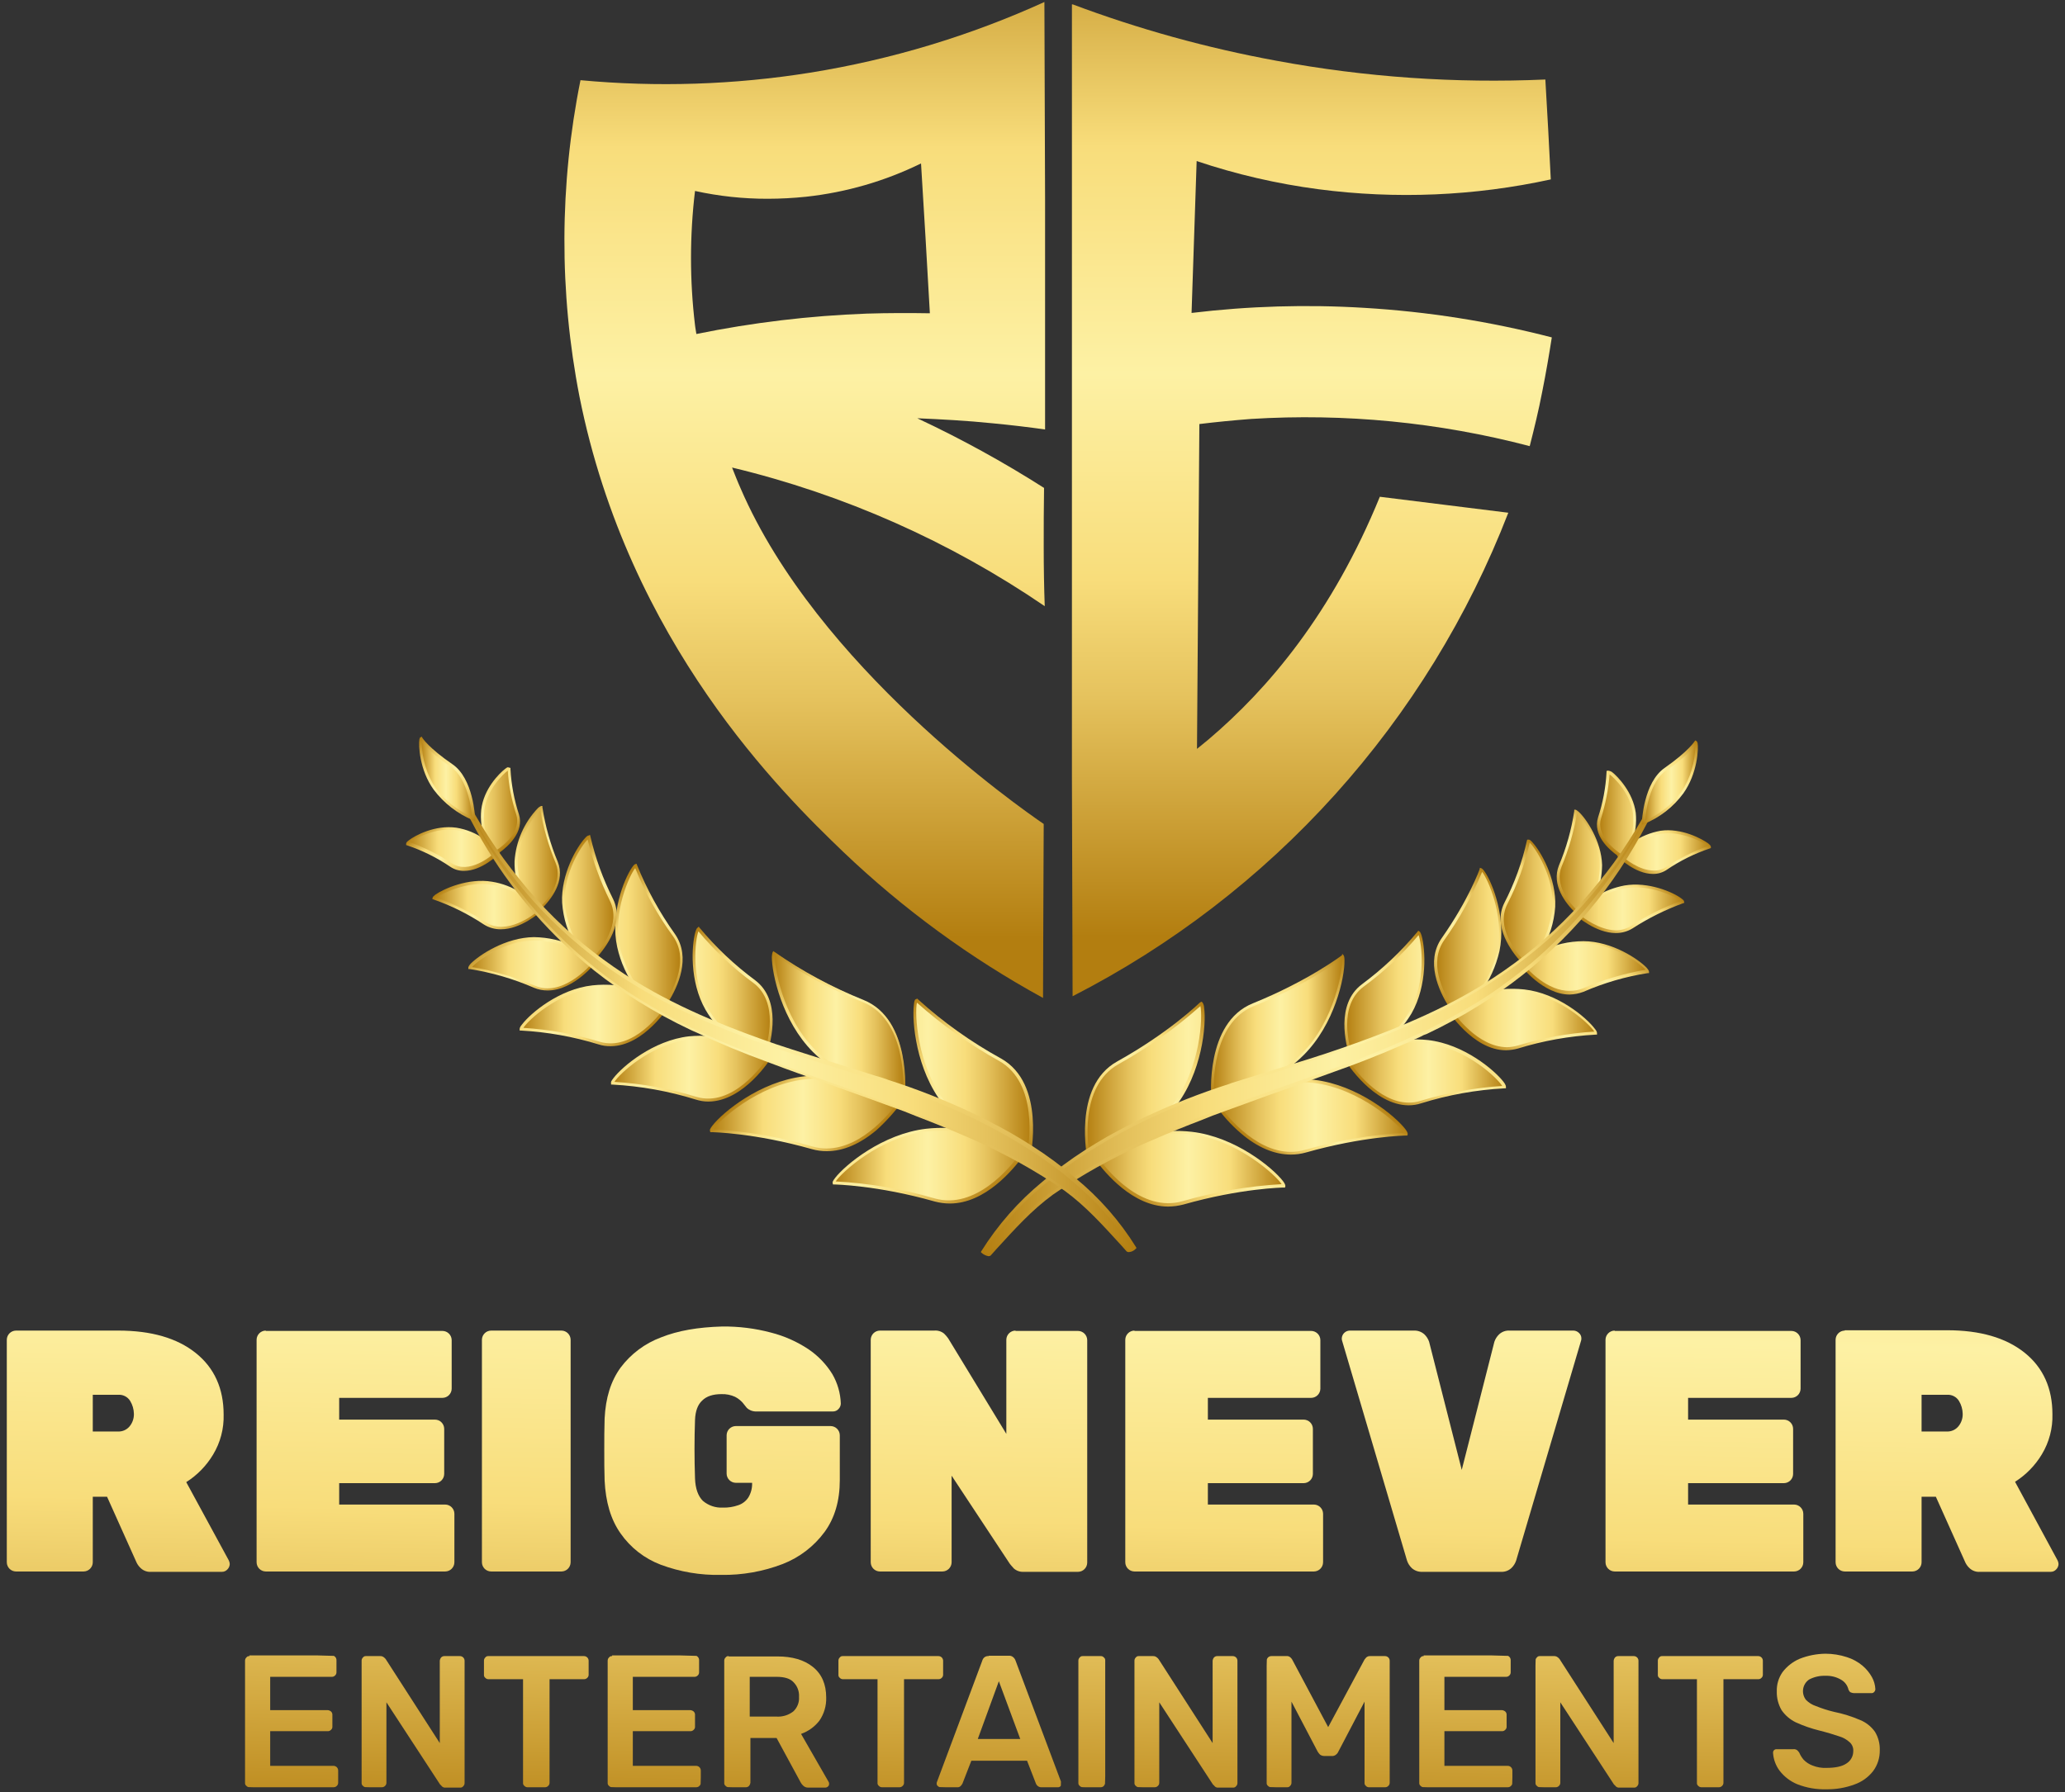 <svg id="Layer_1" data-name="Layer 1" xmlns="http://www.w3.org/2000/svg" xmlns:xlink="http://www.w3.org/1999/xlink" viewBox="0 0 607.6 527.4"><rect x="0" y="0" width="607.6" height="527.4" fill="#333333" stroke="none"/><defs><style>.cls-1{fill:none;}.cls-2{clip-path:url(#clip-path);}.cls-3{fill:url(#linear-gradient);}.cls-4{clip-path:url(#clip-path-2);}.cls-5{fill:url(#linear-gradient-2);}.cls-6{clip-path:url(#clip-path-3);}.cls-7{fill:url(#linear-gradient-3);}.cls-8{clip-path:url(#clip-path-4);}.cls-9{fill:url(#linear-gradient-4);}.cls-10{clip-path:url(#clip-path-5);}.cls-11{fill:url(#linear-gradient-5);}.cls-12{clip-path:url(#clip-path-6);}.cls-13{fill:url(#linear-gradient-6);}.cls-14{clip-path:url(#clip-path-7);}.cls-15{fill:url(#linear-gradient-7);}.cls-16{clip-path:url(#clip-path-8);}.cls-17{fill:url(#linear-gradient-8);}.cls-18{clip-path:url(#clip-path-9);}.cls-19{fill:url(#linear-gradient-9);}.cls-20{clip-path:url(#clip-path-10);}.cls-21{fill:url(#linear-gradient-10);}.cls-22{clip-path:url(#clip-path-11);}.cls-23{fill:url(#linear-gradient-11);}.cls-24{clip-path:url(#clip-path-12);}.cls-25{fill:url(#linear-gradient-12);}.cls-26{clip-path:url(#clip-path-13);}.cls-27{fill:url(#linear-gradient-13);}.cls-28{clip-path:url(#clip-path-14);}.cls-29{fill:url(#linear-gradient-14);}.cls-30{clip-path:url(#clip-path-15);}.cls-31{fill:url(#linear-gradient-15);}.cls-32{clip-path:url(#clip-path-16);}.cls-33{fill:url(#linear-gradient-16);}.cls-34{clip-path:url(#clip-path-17);}.cls-35{fill:url(#linear-gradient-17);}.cls-36{clip-path:url(#clip-path-18);}.cls-37{fill:url(#linear-gradient-18);}.cls-38{clip-path:url(#clip-path-19);}.cls-39{fill:url(#linear-gradient-19);}.cls-40{clip-path:url(#clip-path-20);}.cls-41{fill:url(#linear-gradient-20);}.cls-42{clip-path:url(#clip-path-21);}.cls-43{fill:url(#linear-gradient-21);}.cls-44{clip-path:url(#clip-path-22);}.cls-45{fill:url(#linear-gradient-22);}.cls-46{clip-path:url(#clip-path-23);}.cls-47{fill:url(#linear-gradient-23);}.cls-48{clip-path:url(#clip-path-24);}.cls-49{fill:url(#linear-gradient-24);}.cls-50{clip-path:url(#clip-path-25);}.cls-51{fill:url(#linear-gradient-25);}.cls-52{clip-path:url(#clip-path-26);}.cls-53{fill:url(#linear-gradient-26);}.cls-54{clip-path:url(#clip-path-27);}.cls-55{fill:url(#linear-gradient-27);}.cls-56{clip-path:url(#clip-path-28);}.cls-57{fill:url(#linear-gradient-28);}.cls-58{clip-path:url(#clip-path-29);}.cls-59{fill:url(#linear-gradient-29);}.cls-60{clip-path:url(#clip-path-30);}.cls-61{fill:url(#linear-gradient-30);}.cls-62{clip-path:url(#clip-path-31);}.cls-63{fill:url(#linear-gradient-31);}.cls-64{clip-path:url(#clip-path-32);}.cls-65{fill:url(#linear-gradient-32);}.cls-66{clip-path:url(#clip-path-33);}.cls-67{fill:url(#linear-gradient-33);}.cls-68{clip-path:url(#clip-path-34);}.cls-69{fill:url(#linear-gradient-34);}.cls-70{clip-path:url(#clip-path-35);}.cls-71{fill:url(#linear-gradient-35);}.cls-72{clip-path:url(#clip-path-36);}.cls-73{fill:url(#linear-gradient-36);}.cls-74{clip-path:url(#clip-path-37);}.cls-75{fill:url(#linear-gradient-37);}.cls-76{clip-path:url(#clip-path-38);}.cls-77{fill:url(#linear-gradient-38);}.cls-78{clip-path:url(#clip-path-39);}.cls-79{fill:url(#linear-gradient-39);}.cls-80{clip-path:url(#clip-path-40);}.cls-81{fill:url(#linear-gradient-40);}.cls-82{clip-path:url(#clip-path-41);}.cls-83{fill:url(#linear-gradient-41);}.cls-84{clip-path:url(#clip-path-42);}.cls-85{fill:url(#linear-gradient-42);}.cls-86{clip-path:url(#clip-path-43);}.cls-87{fill:url(#linear-gradient-43);}.cls-88{clip-path:url(#clip-path-44);}.cls-89{fill:url(#linear-gradient-44);}.cls-90{clip-path:url(#clip-path-45);}.cls-91{fill:url(#linear-gradient-45);}.cls-92{clip-path:url(#clip-path-46);}.cls-93{fill:url(#linear-gradient-46);}.cls-94{clip-path:url(#clip-path-47);}.cls-95{fill:url(#linear-gradient-47);}.cls-96{clip-path:url(#clip-path-48);}.cls-97{fill:url(#linear-gradient-48);}.cls-98{clip-path:url(#clip-path-49);}.cls-99{fill:url(#linear-gradient-49);}.cls-100{clip-path:url(#clip-path-50);}.cls-101{fill:url(#linear-gradient-50);}.cls-102{clip-path:url(#clip-path-51);}.cls-103{fill:url(#linear-gradient-51);}.cls-104{clip-path:url(#clip-path-52);}.cls-105{fill:url(#linear-gradient-52);}.cls-106{clip-path:url(#clip-path-53);}.cls-107{fill:url(#linear-gradient-53);}.cls-108{clip-path:url(#clip-path-54);}.cls-109{fill:url(#linear-gradient-54);}.cls-110{clip-path:url(#clip-path-55);}.cls-111{fill:url(#linear-gradient-55);}.cls-112{clip-path:url(#clip-path-56);}.cls-113{fill:url(#linear-gradient-56);}.cls-114{clip-path:url(#clip-path-57);}.cls-115{fill:url(#linear-gradient-57);}.cls-116{clip-path:url(#clip-path-58);}.cls-117{fill:url(#linear-gradient-58);}.cls-118{clip-path:url(#clip-path-59);}.cls-119{fill:url(#linear-gradient-59);}.cls-120{clip-path:url(#clip-path-60);}.cls-121{fill:url(#linear-gradient-60);}.cls-122{clip-path:url(#clip-path-61);}.cls-123{fill:url(#linear-gradient-61);}.cls-124{clip-path:url(#clip-path-62);}.cls-125{fill:url(#linear-gradient-62);}.cls-126{clip-path:url(#clip-path-63);}.cls-127{fill:url(#linear-gradient-63);}.cls-128{clip-path:url(#clip-path-64);}.cls-129{fill:url(#linear-gradient-64);}.cls-130{clip-path:url(#clip-path-65);}.cls-131{fill:url(#linear-gradient-65);}</style><clipPath id="clip-path" transform="translate(-344.2 -377.5)"><path class="cls-1" d="M371.5,788h7.4a3.82,3.82,0,0,1,3.6,1.8,7.58,7.58,0,0,1,1.1,3.8,5.58,5.58,0,0,1-1.2,3.6,4.19,4.19,0,0,1-3.5,1.6h-7.4Zm-22.6-18.9a2.73,2.73,0,0,0-2.7,2.7v65.5a2.73,2.73,0,0,0,2.7,2.7h19.9a2.73,2.73,0,0,0,2.7-2.7V818h4.2l8.7,19.4a5.45,5.45,0,0,0,1.3,1.7,4,4,0,0,0,3,1h20.8a2.13,2.13,0,0,0,1.6-.7,2.36,2.36,0,0,0,.7-1.6,2.61,2.61,0,0,0-.3-1.1l-12.5-23a24.5,24.5,0,0,0,7.9-8.1,21.65,21.65,0,0,0,3.1-11.8c0-7.6-2.7-13.7-8.2-18.1s-13.1-6.6-22.8-6.6Z"/></clipPath><linearGradient id="linear-gradient" x1="8.81" y1="-248.05" x2="9.81" y2="-248.05" gradientTransform="translate(75450.74 5252.17) rotate(-88.46) scale(304.45)" gradientUnits="userSpaceOnUse"><stop offset="0" stop-color="#b37e10"/><stop offset="0.22" stop-color="#e5c25d"/><stop offset="0.33" stop-color="#f8dd7b"/><stop offset="0.52" stop-color="#fdf1a4"/><stop offset="0.73" stop-color="#f8dd7b"/><stop offset="1" stop-color="#b37e10"/></linearGradient><clipPath id="clip-path-2" transform="translate(-344.2 -377.5)"><path class="cls-1" d="M488.7,769.1a2.73,2.73,0,0,0-2.7,2.7v65.5a2.73,2.73,0,0,0,2.7,2.7h20.7a2.73,2.73,0,0,0,2.7-2.7V771.8a2.73,2.73,0,0,0-2.7-2.7Z"/></clipPath><linearGradient id="linear-gradient-2" x1="8.81" y1="-248.05" x2="9.81" y2="-248.05" gradientTransform="translate(75570.77 5253.61) rotate(-88.46) scale(304.45)" xlink:href="#linear-gradient"/><clipPath id="clip-path-3" transform="translate(-344.2 -377.5)"><path class="cls-1" d="M422.4,769.1a2.73,2.73,0,0,0-2.7,2.7v65.5a2.73,2.73,0,0,0,2.7,2.7h52.8a2.73,2.73,0,0,0,2.7-2.7V823a2.73,2.73,0,0,0-2.7-2.7H444V814h28.2a2.73,2.73,0,0,0,2.7-2.7V798a2.73,2.73,0,0,0-2.7-2.7H444v-6.4h30.4a2.73,2.73,0,0,0,2.7-2.7V771.9a2.73,2.73,0,0,0-2.7-2.7h-52Z"/></clipPath><linearGradient id="linear-gradient-3" x1="8.81" y1="-248.05" x2="9.81" y2="-248.05" gradientTransform="translate(75520.55 5255.04) rotate(-88.46) scale(304.45)" xlink:href="#linear-gradient"/><clipPath id="clip-path-4" transform="translate(-344.2 -377.5)"><path class="cls-1" d="M538.7,771.1a26.43,26.43,0,0,0-11.9,8.9c-2.9,4-4.4,8.9-4.7,15-.1,2.9-.1,6-.1,9.2s0,6.3.1,9c.3,6.3,1.8,11.5,4.7,15.6a25.35,25.35,0,0,0,11.8,9.2,47.71,47.71,0,0,0,17.8,3,48.32,48.32,0,0,0,18.1-3.2,27.84,27.84,0,0,0,12.3-9.4q4.5-6.15,4.5-15.3V799.9a2.73,2.73,0,0,0-2.7-2.7H560.7a2.73,2.73,0,0,0-2.7,2.7v11.3a2.73,2.73,0,0,0,2.7,2.7h4.8v.1a7.7,7.7,0,0,1-1.1,4.2,5.7,5.7,0,0,1-3,2.3,12.51,12.51,0,0,1-4.5.7,8.42,8.42,0,0,1-5.9-2c-1.4-1.4-2.2-3.6-2.3-6.6-.2-5.9-.2-11.6,0-17.2q.15-3.9,2.1-5.7c1.3-1.3,3.2-1.9,5.7-1.9a8.86,8.86,0,0,1,4,.8,8,8,0,0,1,2.2,1.7q.75.9,1.2,1.5a3.6,3.6,0,0,0,1.2.8,4.18,4.18,0,0,0,1.8.3h22.4a2.13,2.13,0,0,0,1.6-.7,2.36,2.36,0,0,0,.7-1.6,18.52,18.52,0,0,0-2.5-8.7,24.15,24.15,0,0,0-7-7.3,35.94,35.94,0,0,0-11-4.9,53.54,53.54,0,0,0-14.4-1.8c-7.1.2-13,1.2-18,3.2"/></clipPath><linearGradient id="linear-gradient-4" x1="8.81" y1="-248.05" x2="9.81" y2="-248.05" gradientTransform="translate(75628.21 5256.94) rotate(-88.46) scale(304.45)" xlink:href="#linear-gradient"/><clipPath id="clip-path-5" transform="translate(-344.2 -377.5)"><path class="cls-1" d="M643,769.1a2.73,2.73,0,0,0-2.7,2.7v27.7l-17.1-28.1A10.06,10.06,0,0,0,622,770a4,4,0,0,0-2.9-.9h-16a2.73,2.73,0,0,0-2.7,2.7v65.5a2.73,2.73,0,0,0,2.7,2.7h18.4a2.73,2.73,0,0,0,2.7-2.7V811.8l17.1,25.9c.2.3.6.7,1.2,1.4a4,4,0,0,0,2.9,1h16a2.73,2.73,0,0,0,2.7-2.7V771.9a2.73,2.73,0,0,0-2.7-2.7H643Z"/></clipPath><linearGradient id="linear-gradient-5" x1="8.81" y1="-248.05" x2="9.81" y2="-248.05" gradientTransform="translate(75703.77 5258.97) rotate(-88.46) scale(304.45)" xlink:href="#linear-gradient"/><clipPath id="clip-path-6" transform="translate(-344.2 -377.5)"><path class="cls-1" d="M678,769.1a2.73,2.73,0,0,0-2.7,2.7v65.5A2.73,2.73,0,0,0,678,840h52.8a2.73,2.73,0,0,0,2.7-2.7V823a2.73,2.73,0,0,0-2.7-2.7H699.6V814h28.2a2.73,2.73,0,0,0,2.7-2.7V798a2.73,2.73,0,0,0-2.7-2.7H699.6v-6.4H730a2.73,2.73,0,0,0,2.7-2.7V771.9a2.73,2.73,0,0,0-2.7-2.7H678Z"/></clipPath><linearGradient id="linear-gradient-6" x1="8.81" y1="-248.05" x2="9.81" y2="-248.05" gradientTransform="translate(75775.99 5260.9) rotate(-88.46) scale(304.45)" xlink:href="#linear-gradient"/><clipPath id="clip-path-7" transform="translate(-344.2 -377.5)"><path class="cls-1" d="M788.4,769.1a4.17,4.17,0,0,0-3.1,1.1,5.42,5.42,0,0,0-1.4,2.2l-9.6,37.7-9.6-37.7a5.42,5.42,0,0,0-1.4-2.2,4.33,4.33,0,0,0-3.1-1.1H741.3a2.4,2.4,0,0,0-2.3,2.3,2,2,0,0,0,.1.7l19.1,64.7a5.42,5.42,0,0,0,1.4,2.2,4.33,4.33,0,0,0,3.1,1.1h23.1a4.17,4.17,0,0,0,3.1-1.1,5.42,5.42,0,0,0,1.4-2.2l19.1-64.7a2,2,0,0,0,.1-.7,2.13,2.13,0,0,0-.7-1.6,2.36,2.36,0,0,0-1.6-.7Z"/></clipPath><linearGradient id="linear-gradient-7" x1="8.81" y1="-248.05" x2="9.81" y2="-248.05" gradientTransform="translate(75844.77 5262.75) rotate(-88.46) scale(304.45)" xlink:href="#linear-gradient"/><clipPath id="clip-path-8" transform="translate(-344.2 -377.5)"><path class="cls-1" d="M819.3,769.1a2.73,2.73,0,0,0-2.7,2.7v65.5a2.73,2.73,0,0,0,2.7,2.7h52.8a2.73,2.73,0,0,0,2.7-2.7V823a2.73,2.73,0,0,0-2.7-2.7H840.9V814h28.2a2.73,2.73,0,0,0,2.7-2.7V798a2.73,2.73,0,0,0-2.7-2.7H840.9v-6.4h30.4a2.73,2.73,0,0,0,2.7-2.7V771.9a2.73,2.73,0,0,0-2.7-2.7h-52Z"/></clipPath><linearGradient id="linear-gradient-8" x1="8.81" y1="-248.05" x2="9.81" y2="-248.05" gradientTransform="translate(75917.18 5264.7) rotate(-88.46) scale(304.45)" xlink:href="#linear-gradient"/><clipPath id="clip-path-9" transform="translate(-344.2 -377.5)"><path class="cls-1" d="M909.6,788H917a3.82,3.82,0,0,1,3.6,1.8,7.58,7.58,0,0,1,1.1,3.8,5.58,5.58,0,0,1-1.2,3.6,4.19,4.19,0,0,1-3.5,1.6h-7.4V788ZM887,769.1a2.73,2.73,0,0,0-2.7,2.7v65.5A2.73,2.73,0,0,0,887,840h19.9a2.73,2.73,0,0,0,2.7-2.7V818h4.2l8.7,19.4a5.45,5.45,0,0,0,1.3,1.7,4,4,0,0,0,3,1h20.8a2.13,2.13,0,0,0,1.6-.7,2.36,2.36,0,0,0,.7-1.6,2.61,2.61,0,0,0-.3-1.1l-12.5-23.1a24.5,24.5,0,0,0,7.9-8.1,21.65,21.65,0,0,0,3.1-11.8c0-7.6-2.7-13.7-8.2-18.1s-13.1-6.6-22.8-6.6H887Z"/></clipPath><linearGradient id="linear-gradient-9" x1="8.81" y1="-248.05" x2="9.81" y2="-248.05" gradientTransform="translate(75988.46 5266.61) rotate(-88.46) scale(304.45)" xlink:href="#linear-gradient"/><clipPath id="clip-path-10" transform="translate(-344.2 -377.5)"><path class="cls-1" d="M417.6,864.9a1,1,0,0,0-.9.4,1.28,1.28,0,0,0-.4,1v35.9a1,1,0,0,0,.4.9,1.22,1.22,0,0,0,.9.4h24.7a1.28,1.28,0,0,0,1-.4,1.22,1.22,0,0,0,.4-.9v-3.6a1.37,1.37,0,0,0-1.4-1.4H423.7V887h16.9a1.28,1.28,0,0,0,1-.4,1.16,1.16,0,0,0,.4-1v-3.4a1.28,1.28,0,0,0-.4-1,1.78,1.78,0,0,0-1-.4H423.7V871h18.1a1.28,1.28,0,0,0,1-.4,1.22,1.22,0,0,0,.4-.9v-3.6a1.37,1.37,0,0,0-1.4-1.4H417.6Z"/></clipPath><linearGradient id="linear-gradient-10" x1="8.81" y1="-248.05" x2="9.81" y2="-248.05" gradientTransform="translate(75503.83 5253.6) rotate(-88.46) scale(304.45)" xlink:href="#linear-gradient"/><clipPath id="clip-path-11" transform="translate(-344.2 -377.5)"><path class="cls-1" d="M475,864.9a1.28,1.28,0,0,0-1,.4,1.78,1.78,0,0,0-.4,1v24.2l-15.9-24.7a2.25,2.25,0,0,0-.5-.5,1.6,1.6,0,0,0-1.1-.4h-4.2a1,1,0,0,0-.9.4,1.28,1.28,0,0,0-.4,1v35.9a1,1,0,0,0,.4.9,1.22,1.22,0,0,0,.9.4h4.6a1.28,1.28,0,0,0,1-.4,1.22,1.22,0,0,0,.4-.9V878.5l15.8,24.2a2.25,2.25,0,0,1,.5.5,1.25,1.25,0,0,0,1.1.4h4.3a1,1,0,0,0,.9-.4,1.28,1.28,0,0,0,.4-1V866.3a1.37,1.37,0,0,0-1.4-1.4Z"/></clipPath><linearGradient id="linear-gradient-11" x1="8.81" y1="-248.05" x2="9.81" y2="-248.05" gradientTransform="translate(75539.61 5254.56) rotate(-88.46) scale(304.45)" xlink:href="#linear-gradient"/><clipPath id="clip-path-12" transform="translate(-344.2 -377.5)"><path class="cls-1" d="M487.9,864.9a1,1,0,0,0-.9.4,1.28,1.28,0,0,0-.4,1v4.1a1,1,0,0,0,.4.9,1.22,1.22,0,0,0,.9.4h10.2v30.5a1,1,0,0,0,.4.9,1.22,1.22,0,0,0,.9.4h5.1a1.28,1.28,0,0,0,1-.4,1.22,1.22,0,0,0,.4-.9V871.7H516a1.28,1.28,0,0,0,1-.4,1.22,1.22,0,0,0,.4-.9v-4.1a1.37,1.37,0,0,0-1.4-1.4Z"/></clipPath><linearGradient id="linear-gradient-12" x1="8.81" y1="-248.05" x2="9.81" y2="-248.05" gradientTransform="translate(75575.36 5255.52) rotate(-88.46) scale(304.45)" xlink:href="#linear-gradient"/><clipPath id="clip-path-13" transform="translate(-344.2 -377.5)"><path class="cls-1" d="M524.3,864.9a1,1,0,0,0-.9.4,1.28,1.28,0,0,0-.4,1v35.9a1,1,0,0,0,.4.9,1.22,1.22,0,0,0,.9.4H549a1.28,1.28,0,0,0,1-.4,1.22,1.22,0,0,0,.4-.9v-3.6a1.37,1.37,0,0,0-1.4-1.4H530.4V887h16.9a1.28,1.28,0,0,0,1-.4,1.16,1.16,0,0,0,.4-1v-3.4a1.28,1.28,0,0,0-.4-1,1.78,1.78,0,0,0-1-.4H530.4V871h18.1a1.28,1.28,0,0,0,1-.4,1.22,1.22,0,0,0,.4-.9v-3.6a1.37,1.37,0,0,0-1.4-1.4H524.3Z"/></clipPath><linearGradient id="linear-gradient-13" x1="8.81" y1="-248.05" x2="9.81" y2="-248.05" gradientTransform="translate(75610.46 5256.46) rotate(-88.46) scale(304.45)" xlink:href="#linear-gradient"/><clipPath id="clip-path-14" transform="translate(-344.2 -377.5)"><path class="cls-1" d="M564.9,871h7.8c2.3,0,4,.5,5,1.6a5.58,5.58,0,0,1,1.6,4.3,5.31,5.31,0,0,1-1.7,4.3,7.29,7.29,0,0,1-5,1.5h-7.8V871Zm-6.3-6.1a1,1,0,0,0-.9.4,1.28,1.28,0,0,0-.4,1v35.9a1,1,0,0,0,.4.9,1.22,1.22,0,0,0,.9.4h5a1.28,1.28,0,0,0,1-.4,1.8,1.8,0,0,0,.4-.9V889h7.7l7.1,13.1a3.51,3.51,0,0,0,.8,1,2,2,0,0,0,1.4.5h5a1.14,1.14,0,0,0,.8-.3,1.23,1.23,0,0,0,.4-.8,1.42,1.42,0,0,0-.2-.6l-8.1-14.1a11.8,11.8,0,0,0,5.4-3.9,11.41,11.41,0,0,0,2-6.8q0-5.85-3.9-9c-2.6-2.1-6.1-3.1-10.5-3.1H558.6Z"/></clipPath><linearGradient id="linear-gradient-14" x1="8.81" y1="-248.05" x2="9.81" y2="-248.05" gradientTransform="translate(75646.46 5257.43) rotate(-88.46) scale(304.45)" xlink:href="#linear-gradient"/><clipPath id="clip-path-15" transform="translate(-344.2 -377.5)"><path class="cls-1" d="M592.2,864.9a1,1,0,0,0-.9.4,1.28,1.28,0,0,0-.4,1v4.1a1,1,0,0,0,.4.9,1.22,1.22,0,0,0,.9.4h10.2v30.5a1,1,0,0,0,.4.9,1.22,1.22,0,0,0,.9.4h5.1a1.28,1.28,0,0,0,1-.4,1.22,1.22,0,0,0,.4-.9V871.7h10.1a1.28,1.28,0,0,0,1-.4,1.22,1.22,0,0,0,.4-.9v-4.1a1.37,1.37,0,0,0-1.4-1.4Z"/></clipPath><linearGradient id="linear-gradient-15" x1="8.81" y1="-248.05" x2="9.81" y2="-248.05" gradientTransform="translate(75679.64 5258.32) rotate(-88.46) scale(304.45)" xlink:href="#linear-gradient"/><clipPath id="clip-path-16" transform="translate(-344.2 -377.5)"><path class="cls-1" d="M638.1,872.3l6.3,17H631.9Zm-3-7.4a1.7,1.7,0,0,0-1.3.4,2.07,2.07,0,0,0-.6,1l-13.3,35.6a1.09,1.09,0,0,0-.1.5.91.91,0,0,0,.4.8,1.14,1.14,0,0,0,.8.3h4.8a1.25,1.25,0,0,0,1.1-.4,3,3,0,0,0,.5-.7l2.6-6.7h16.4l2.6,6.7a1.53,1.53,0,0,0,.5.7,1.6,1.6,0,0,0,1.1.4h4.8a1,1,0,0,0,1.1-1.1,1.09,1.09,0,0,0-.1-.5L643,866.2a2.29,2.29,0,0,0-.7-1,1.7,1.7,0,0,0-1.3-.4h-5.9Z"/></clipPath><linearGradient id="linear-gradient-16" x1="8.81" y1="-248.05" x2="9.81" y2="-248.05" gradientTransform="translate(75712.27 5259.19) rotate(-88.46) scale(304.45)" xlink:href="#linear-gradient"/><clipPath id="clip-path-17" transform="translate(-344.2 -377.5)"><path class="cls-1" d="M662.8,864.9a1,1,0,0,0-.9.4,1.22,1.22,0,0,0-.4.9v36a1,1,0,0,0,.4.9,1.22,1.22,0,0,0,.9.4H668a1.28,1.28,0,0,0,1-.4,1.8,1.8,0,0,0,.4-.9v-36a1,1,0,0,0-.4-.9,1.16,1.16,0,0,0-1-.4Z"/></clipPath><linearGradient id="linear-gradient-17" x1="8.81" y1="-248.05" x2="9.81" y2="-248.05" gradientTransform="translate(75739.11 5259.92) rotate(-88.46) scale(304.45)" xlink:href="#linear-gradient"/><clipPath id="clip-path-18" transform="translate(-344.2 -377.5)"><path class="cls-1" d="M702.4,864.9a1.28,1.28,0,0,0-1,.4,1.78,1.78,0,0,0-.4,1v24.2l-15.9-24.7a2.25,2.25,0,0,0-.5-.5,1.6,1.6,0,0,0-1.1-.4h-4.2a1,1,0,0,0-.9.4,1.28,1.28,0,0,0-.4,1v35.9a1,1,0,0,0,.4.9,1.22,1.22,0,0,0,.9.4h4.6a1.28,1.28,0,0,0,1-.4,1.22,1.22,0,0,0,.4-.9V878.5l15.8,24.2a2.25,2.25,0,0,1,.5.5,1.25,1.25,0,0,0,1.1.4H707a1,1,0,0,0,.9-.4,1.28,1.28,0,0,0,.4-1V866.3a1.37,1.37,0,0,0-1.4-1.4Z"/></clipPath><linearGradient id="linear-gradient-18" x1="8.81" y1="-248.05" x2="9.81" y2="-248.05" gradientTransform="translate(75766.89 5260.66) rotate(-88.46) scale(304.45)" xlink:href="#linear-gradient"/><clipPath id="clip-path-19" transform="translate(-344.2 -377.5)"><path class="cls-1" d="M747.4,864.9a1.59,1.59,0,0,0-1.2.4,7.37,7.37,0,0,0-.5.6L735,885.8l-10.6-19.9a2.2,2.2,0,0,0-.5-.6,1.46,1.46,0,0,0-1.2-.4h-4.4a1.37,1.37,0,0,0-1.4,1.4v35.9a1,1,0,0,0,.4.9,1.28,1.28,0,0,0,1,.4h4.6a1,1,0,0,0,.9-.4,1.22,1.22,0,0,0,.4-.9V878.3l7.7,14.7a5.5,5.5,0,0,0,.7.9,2.14,2.14,0,0,0,1.2.4h2.3a1.59,1.59,0,0,0,1.2-.4,2.18,2.18,0,0,0,.7-.9l7.7-14.7v23.9a1,1,0,0,0,.4.9,1.16,1.16,0,0,0,1,.4h4.6a1.28,1.28,0,0,0,1-.4,1.22,1.22,0,0,0,.4-.9V866.3a1.37,1.37,0,0,0-1.4-1.4Z"/></clipPath><linearGradient id="linear-gradient-19" x1="8.81" y1="-248.05" x2="9.81" y2="-248.05" gradientTransform="translate(75808.71 5261.78) rotate(-88.46) scale(304.45)" xlink:href="#linear-gradient"/><clipPath id="clip-path-20" transform="translate(-344.2 -377.5)"><path class="cls-1" d="M763.1,864.9a1,1,0,0,0-.9.4,1.28,1.28,0,0,0-.4,1v35.9a1,1,0,0,0,.4.9,1.22,1.22,0,0,0,.9.4h24.7a1.28,1.28,0,0,0,1-.4,1.22,1.22,0,0,0,.4-.9v-3.6a1.37,1.37,0,0,0-1.4-1.4H769.2V887h16.9a1.28,1.28,0,0,0,1-.4,1.16,1.16,0,0,0,.4-1v-3.4a1.28,1.28,0,0,0-.4-1,1.78,1.78,0,0,0-1-.4H769.2V871h18.1a1.28,1.28,0,0,0,1-.4,1.22,1.22,0,0,0,.4-.9v-3.6a1.37,1.37,0,0,0-1.4-1.4H763.1Z"/></clipPath><linearGradient id="linear-gradient-20" x1="8.81" y1="-248.05" x2="9.81" y2="-248.05" gradientTransform="translate(75849.05 5262.87) rotate(-88.46) scale(304.45)" xlink:href="#linear-gradient"/><clipPath id="clip-path-21" transform="translate(-344.2 -377.5)"><path class="cls-1" d="M820.4,864.9a1.28,1.28,0,0,0-1,.4,1.78,1.78,0,0,0-.4,1v24.2l-15.9-24.7a2.25,2.25,0,0,0-.5-.5,1.6,1.6,0,0,0-1.1-.4h-4.2a1,1,0,0,0-.9.4,1.28,1.28,0,0,0-.4,1v35.9a1,1,0,0,0,.4.9,1.22,1.22,0,0,0,.9.4h4.6a1.28,1.28,0,0,0,1-.4,1.22,1.22,0,0,0,.4-.9V878.5l15.8,24.2a2.25,2.25,0,0,1,.5.5,1.25,1.25,0,0,0,1.1.4H825a1,1,0,0,0,.9-.4,1.28,1.28,0,0,0,.4-1V866.3a1.37,1.37,0,0,0-1.4-1.4Z"/></clipPath><linearGradient id="linear-gradient-21" x1="8.81" y1="-248.05" x2="9.81" y2="-248.05" gradientTransform="translate(75884.83 5263.83) rotate(-88.46) scale(304.45)" xlink:href="#linear-gradient"/><clipPath id="clip-path-22" transform="translate(-344.2 -377.5)"><path class="cls-1" d="M833.3,864.9a1,1,0,0,0-.9.4,1.28,1.28,0,0,0-.4,1v4.1a1,1,0,0,0,.4.9,1.22,1.22,0,0,0,.9.4h10.2v30.5a1,1,0,0,0,.4.9,1.22,1.22,0,0,0,.9.4h5.1a1.28,1.28,0,0,0,1-.4,1.22,1.22,0,0,0,.4-.9V871.7h10.2a1.28,1.28,0,0,0,1-.4,1.22,1.22,0,0,0,.4-.9v-4.1a1.37,1.37,0,0,0-1.4-1.4Z"/></clipPath><linearGradient id="linear-gradient-22" x1="8.81" y1="-248.05" x2="9.81" y2="-248.05" gradientTransform="translate(75920.58 5264.79) rotate(-88.46) scale(304.45)" xlink:href="#linear-gradient"/><clipPath id="clip-path-23" transform="translate(-344.2 -377.5)"><path class="cls-1" d="M873.7,865.7a12.49,12.49,0,0,0-5,3.9,9.36,9.36,0,0,0-1.7,5.7,10.44,10.44,0,0,0,1.4,5.5,10.82,10.82,0,0,0,4.2,3.6,39.27,39.27,0,0,0,6.9,2.4c2.4.6,4.3,1.2,5.8,1.7a7.92,7.92,0,0,1,3.2,1.8,3.25,3.25,0,0,1,1,2.6,4.23,4.23,0,0,1-2,3.6c-1.3.9-3.3,1.3-5.9,1.3a9.74,9.74,0,0,1-4.1-.7,6.92,6.92,0,0,1-2.6-1.7,8,8,0,0,1-1.3-2.1,4.35,4.35,0,0,0-.6-.7,1.61,1.61,0,0,0-1.1-.3H867a1,1,0,0,0-1.1,1.1,9.76,9.76,0,0,0,1.9,5.2,12.69,12.69,0,0,0,5.2,4,21.73,21.73,0,0,0,8.6,1.5,22.69,22.69,0,0,0,8.2-1.4,12,12,0,0,0,5.5-3.9,10,10,0,0,0,2-6.2,9.83,9.83,0,0,0-1.4-5.4,9.94,9.94,0,0,0-4.4-3.5,39.27,39.27,0,0,0-7.7-2.4,37.12,37.12,0,0,1-5.3-1.7,7.22,7.22,0,0,1-2.9-1.8,4.15,4.15,0,0,1,.9-6,9.47,9.47,0,0,1,4.8-1.1,8.41,8.41,0,0,1,4.7,1.2,4.5,4.5,0,0,1,2.1,2.9c.2.4.4.7.7.8a2.92,2.92,0,0,0,.9.2h5.1a1,1,0,0,0,.9-.4,1.14,1.14,0,0,0,.3-.8,8.12,8.12,0,0,0-1-3.5,12.34,12.34,0,0,0-2.8-3.4,13.4,13.4,0,0,0-4.6-2.5,20.3,20.3,0,0,0-6.3-1,21.38,21.38,0,0,0-7.6,1.5"/></clipPath><linearGradient id="linear-gradient-23" x1="8.81" y1="-248.05" x2="9.81" y2="-248.05" gradientTransform="translate(75955.39 5265.72) rotate(-88.46) scale(304.45)" xlink:href="#linear-gradient"/><clipPath id="clip-path-24" transform="translate(-344.2 -377.5)"><path class="cls-1" d="M581.4,435.4a101.68,101.68,0,0,0,33.8-9.8c.9,14.7,1.8,29.4,2.6,44.1-6-.1-12.2-.1-18.6.1a307.17,307.17,0,0,0-50.1,6c-.3-1.7-.4-2.6-.4-2.6a165.89,165.89,0,0,1,0-39.5,99,99,0,0,0,21.4,2.3,111.31,111.31,0,0,0,11.3-.6m1.1-36.5a269.94,269.94,0,0,1-67.5,2.2,239,239,0,0,0-.3,93.1c14.5,72.6,59.9,117,77.6,134a279.47,279.47,0,0,0,58.8,43c0-8.7.1-19,.1-27.7,0-6.7.1-16.8.1-23.5-7.3-5-66.6-46.4-89.2-98.8-.9-2-1.7-4.1-2.5-6.1a278.37,278.37,0,0,1,92,40.8c-.2-5.6-.3-11.4-.3-17.3s0-11.8.1-17.5a329.13,329.13,0,0,0-37.3-20.5c7.1.3,14.6.7,22.4,1.5,5.2.5,10.3,1.1,15.2,1.8V378a270,270,0,0,1-69.2,20.9"/></clipPath><linearGradient id="linear-gradient-24" x1="8.82" y1="-248.03" x2="9.82" y2="-248.03" gradientTransform="matrix(-1.02, -317.62, 317.62, -1.02, 79022.66, 2823.95)" xlink:href="#linear-gradient"/><clipPath id="clip-path-25" transform="translate(-344.2 -377.5)"><path class="cls-1" d="M659.8,670.7A268.84,268.84,0,0,0,788,528.4c-12.6-1.6-25.2-3.1-37.8-4.7-14,34.3-32.9,56.6-50.5,71.5l-3.3,2.7c.2-31.9.5-63.8.7-95.6,4.9-.6,10-1.1,15.2-1.5a259.46,259.46,0,0,1,82,8c1.3-5.1,2.6-10.4,3.7-16.1,1.1-5.5,2-10.8,2.8-15.9a288.21,288.21,0,0,0-55.2-8.7,281.05,281.05,0,0,0-50.8,1.5l1.5-44.7a190.64,190.64,0,0,0,35.9,8.3,199,199,0,0,0,68.3-2.9c-.5-9.8-1-19.6-1.6-29.4a349.13,349.13,0,0,1-79-5.5,350.14,350.14,0,0,1-60.3-16.7v292Z"/></clipPath><linearGradient id="linear-gradient-25" x1="8.82" y1="-248.02" x2="9.82" y2="-248.02" gradientTransform="matrix(-1.02, -317.62, 317.62, -1.02, 79171.69, 2823.47)" xlink:href="#linear-gradient"/><clipPath id="clip-path-26" transform="translate(-344.2 -377.5)"><path class="cls-1" d="M712.9,673.2c-14,5.7-11.9,27.4-11.9,27.4s15.6-1.9,26.5-12.6,12.8-28.1,11.8-29a132.09,132.09,0,0,1-26.4,14.2"/></clipPath><linearGradient id="linear-gradient-26" x1="7.79" y1="-254.43" x2="8.79" y2="-254.43" gradientTransform="translate(55.95 10122.61) scale(38.6)" xlink:href="#linear-gradient"/><clipPath id="clip-path-27" transform="translate(-344.2 -377.5)"><path class="cls-1" d="M713.1,673.6a125.25,125.25,0,0,0,26-14c.3,2.9-2.1,18.3-11.9,28-9.6,9.5-23.2,12.1-25.8,12.5-.2-3.1-.7-21.5,11.7-26.5m26-15c-.1.1-10,7.6-26.3,14.2-14.1,5.7-12.2,27.6-12.2,27.8v.4l.4-.1c.2,0,15.9-2,26.7-12.8,9.2-9.1,12.2-23,12.1-28,0-1.1-.2-1.5-.4-1.6l-.3-.3Z"/></clipPath><linearGradient id="linear-gradient-27" x1="10.95" y1="-251.16" x2="11.95" y2="-251.16" gradientTransform="translate(10128.92 10987) rotate(-45) scale(57.54)" xlink:href="#linear-gradient"/><clipPath id="clip-path-28" transform="translate(-344.2 -377.5)"><path class="cls-1" d="M673,690.4c-13.2,7.3-8.5,28.6-8.5,28.6s.8-.2,2.1-.6c2.7,3.7,13.1,16.8,25.6,13.2,17.1-4.9,29.6-5,29.6-5,.2-1.3-12-13.8-27.2-15.5a43.46,43.46,0,0,0-15.1,1.1,42.77,42.77,0,0,0,9.8-8.9c9.5-12,9.2-29.4,8.2-30.2A133.29,133.29,0,0,1,673,690.4"/></clipPath><linearGradient id="linear-gradient-28" x1="7.86" y1="-252.25" x2="8.86" y2="-252.25" gradientTransform="translate(-136.63 14963.34) scale(58.03)" xlink:href="#linear-gradient"/><clipPath id="clip-path-29" transform="translate(-344.2 -377.5)"><path class="cls-1" d="M702,702.2s11.7,18.3,26.2,14.2c17.1-4.9,29.6-5,29.6-5,.2-1.3-12-13.8-27.2-15.5a33.66,33.66,0,0,0-4.4-.3c-13.2-.1-24.2,6.6-24.2,6.6"/></clipPath><linearGradient id="linear-gradient-29" x1="7.86" y1="-252.41" x2="8.86" y2="-252.41" gradientTransform="translate(-80.75 14420.45) scale(55.82)" xlink:href="#linear-gradient"/><clipPath id="clip-path-30" transform="translate(-344.2 -377.5)"><path class="cls-1" d="M745.1,667.6c-7.7,5.8-4.5,17.8-3.2,21.4-.8.4-1.3.7-1.3.7s9.7,15.7,21.8,12.1c14.3-4.3,24.6-4.4,24.6-4.4.2-1.1-9.9-11.8-22.5-13.3a37.27,37.27,0,0,0-14.5,1.5,32.26,32.26,0,0,0,9.3-10c5.7-10,3.4-23.2,2.4-23.7a101,101,0,0,1-16.6,15.7"/></clipPath><linearGradient id="linear-gradient-30" x1="7.83" y1="-253.26" x2="8.83" y2="-253.26" gradientTransform="translate(29.34 12159.07) scale(46.82)" xlink:href="#linear-gradient"/><clipPath id="clip-path-31" transform="translate(-344.2 -377.5)"><path class="cls-1" d="M768.8,653.8c-4.9,6.9-.5,15.7,2.3,20.1a2.48,2.48,0,0,0-.6.4s9.1,14.7,20.3,11.3a91.64,91.64,0,0,1,23-4.1c.1-1.1-9.3-11-21-12.4a32.8,32.8,0,0,0-14,1.6,36.36,36.36,0,0,0,6.4-13.4c2.4-11.6-4-23.7-5.1-23.9a108.81,108.81,0,0,1-11.3,20.4"/></clipPath><linearGradient id="linear-gradient-31" x1="7.83" y1="-253.23" x2="8.83" y2="-253.23" gradientTransform="translate(53.15 12224.64) scale(47.15)" xlink:href="#linear-gradient"/><clipPath id="clip-path-32" transform="translate(-344.2 -377.5)"><path class="cls-1" d="M787.2,643.5c-3.4,6.9,2.4,14.3,5.2,17.2-.4.3-.7.5-.7.5s9,11.6,18.1,7.7a77.86,77.86,0,0,1,19-5.6c0-.9-8.8-8.5-18.9-8.6a30.77,30.77,0,0,0-13.5,3.5,30.39,30.39,0,0,0,4.8-14c.5-10-6.5-19.3-7.4-19.3.1,0-1.3,8-6.6,18.6"/></clipPath><linearGradient id="linear-gradient-32" x1="7.81" y1="-253.77" x2="8.81" y2="-253.77" gradientTransform="translate(108.45 11105.29) scale(42.69)" xlink:href="#linear-gradient"/><clipPath id="clip-path-33" transform="translate(-344.2 -377.5)"><path class="cls-1" d="M807.8,616.2a69.25,69.25,0,0,1-4.5,16.1c-2.3,5.8,2.4,11.3,5.1,13.9l-.3.3s9.2,8.3,16.3,3.8a66.72,66.72,0,0,1,15-7.4c-.1-.8-8.6-5.8-17-4.4a24.46,24.46,0,0,0-9.4,3.9,26.49,26.49,0,0,0,2.3-10.3c-.3-8.5-6.7-15.9-7.5-15.9h0"/></clipPath><linearGradient id="linear-gradient-33" x1="7.78" y1="-254.7" x2="8.78" y2="-254.7" gradientTransform="translate(172.57 9614.05) scale(36.73)" xlink:href="#linear-gradient"/><clipPath id="clip-path-34" transform="translate(-344.2 -377.5)"><path class="cls-1" d="M817.4,604.7a53.68,53.68,0,0,1-2.5,13.4c-1.6,5.2,3.6,9.4,5.9,11a.31.31,0,0,0-.1.2s7.7,7.7,13.8,3.7a50.66,50.66,0,0,1,12.8-6.3c-.1-.7-7.2-5.3-14.4-4.3a21.05,21.05,0,0,0-9.4,4.3,19.85,19.85,0,0,0,1.6-9.9c-.9-6.7-6.9-12.1-7.7-12.1h0"/></clipPath><linearGradient id="linear-gradient-34" x1="7.76" y1="-255.55" x2="8.76" y2="-255.55" gradientTransform="translate(217.19 8587.96) scale(32.65)" xlink:href="#linear-gradient"/><clipPath id="clip-path-35" transform="translate(-344.2 -377.5)"><path class="cls-1" d="M673.3,690.7a135.89,135.89,0,0,0,24.1-17.1c.7,2.9.2,18.4-8.4,29.3a43.38,43.38,0,0,1-9.7,8.8l-2,1.3,2.3-.6a43.16,43.16,0,0,1,15-1.1c13.8,1.6,25.2,12.3,26.7,14.7a133.15,133.15,0,0,0-29.1,5c-12.1,3.5-22.3-9.1-25.1-13.1l-.2-.3-.3.1c-.7.2-1.2.4-1.6.5-.7-2.8-3.5-20.9,8.3-27.5m23.9-18.1c-.1.1-9,8.8-24.3,17.3-13.3,7.4-8.7,28.9-8.7,29.1l.1.4.4-.1,1.8-.5c2.8,3.8,11,13.8,21.4,13.8a18.6,18.6,0,0,0,4.5-.6c16.9-4.8,29.3-5,29.5-5h.4l.1-.4c0-.2,0-.6-.7-1.5-3-3.9-14-13-26.8-14.5a42.39,42.39,0,0,0-13.2.6,40.65,40.65,0,0,0,8.2-7.8c8-10.1,9.3-24.3,8.6-29.3a3,3,0,0,0-.5-1.6l-.3-.2Z"/></clipPath><linearGradient id="linear-gradient-35" x1="10.99" y1="-251.32" x2="11.99" y2="-251.32" gradientTransform="translate(9981.07 10885.81) rotate(-45) scale(56.82)" xlink:href="#linear-gradient"/><clipPath id="clip-path-36" transform="translate(-344.2 -377.5)"><path class="cls-1" d="M702.6,702.3c2.3-1.3,14.5-7.7,28-6.1,13.8,1.6,25.2,12.3,26.7,14.7a133.15,133.15,0,0,0-29.1,5,15.23,15.23,0,0,1-4.2.6c-11,0-19.8-11.9-21.4-14.2m-.8-.5-.4.2.2.4a42.66,42.66,0,0,0,7.8,8.7c4.8,4.1,9.8,6.2,14.6,6.2a16.11,16.11,0,0,0,4.4-.6c16.9-4.8,29.3-5,29.5-5h.4l.1-.4c0-.2,0-.6-.7-1.5-3-3.9-14-13-26.8-14.5a33.66,33.66,0,0,0-4.4-.3,53.6,53.6,0,0,0-24.7,6.8"/></clipPath><linearGradient id="linear-gradient-36" x1="12.83" y1="-253.17" x2="13.83" y2="-253.17" gradientTransform="translate(6345.87 6952.08) rotate(-45) scale(35.15)" xlink:href="#linear-gradient"/><clipPath id="clip-path-37" transform="translate(-344.2 -377.5)"><path class="cls-1" d="M741.2,689.8c.2-.1.5-.3.9-.5l.3-.2-.1-.3c-1.2-3.5-4.4-15.3,3.1-20.9a92.28,92.28,0,0,0,16.2-15.2c.9,2.4,2.4,13.7-2.8,22.7a31.76,31.76,0,0,1-9.2,9.9l-2.1,1.5,2.4-.7a35.89,35.89,0,0,1,14.3-1.5c11.4,1.3,20.7,10.3,22,12.5a107.51,107.51,0,0,0-24.1,4.4,10.6,10.6,0,0,1-3.5.5c-8.9-.1-16.1-10.1-17.4-12.2m20.1-38.1a94.07,94.07,0,0,1-16.4,15.5c-7.7,5.8-4.8,17.6-3.5,21.5a10.39,10.39,0,0,1-1,.6l-.4.2.2.4c.1.1,8.1,12.9,18.5,12.9a11.93,11.93,0,0,0,3.7-.6,100.37,100.37,0,0,1,24.5-4.4h.4v-.4c0-.2,0-.6-.7-1.5-2.7-3.5-11.7-11.1-22.2-12.3a34.32,34.32,0,0,0-12.6,1,33.42,33.42,0,0,0,7.7-8.8c4.8-8.4,4.1-19,3-22.9-.3-1-.5-1.2-.7-1.3l-.3-.2Z"/></clipPath><linearGradient id="linear-gradient-37" x1="11.93" y1="-252.34" x2="12.93" y2="-252.34" gradientTransform="translate(7744.09 8390.41) rotate(-45) scale(43.2)" xlink:href="#linear-gradient"/><clipPath id="clip-path-38" transform="translate(-344.2 -377.5)"><path class="cls-1" d="M771.1,674.4a.35.35,0,0,0,.2-.1l.4-.2-.2-.4c-2.9-4.5-7-13-2.3-19.6a104.19,104.19,0,0,0,11.1-20c1.6,2,6.6,12.8,4.5,23.1a33.34,33.34,0,0,1-6.3,13.2l-.8,1.1,1.3-.4a33.66,33.66,0,0,1,13.8-1.6c10.5,1.2,19.2,9.5,20.5,11.6a97.74,97.74,0,0,0-22.5,4.1,12.48,12.48,0,0,1-3.2.5c-8.6-.1-15.2-9.4-16.5-11.3m8.5-41.2c0,.1-3.3,9.2-11.2,20.4-4.8,6.9-.9,15.4,2.1,20.2a1.24,1.24,0,0,0-.3.2l-.4.2.2.4c.1.1,7.5,12,17.3,12a14.77,14.77,0,0,0,3.5-.5,95,95,0,0,1,22.9-4.1h.4v-.4c0-.2,0-.6-.7-1.4-2.5-3.3-10.9-10.4-20.7-11.5a32.81,32.81,0,0,0-13,1.2,34.1,34.1,0,0,0,5.7-12.5c2-9.7-2-19.9-4.3-23.3-.6-.9-.9-1-1.1-1.1l-.4-.1Z"/></clipPath><linearGradient id="linear-gradient-38" x1="12.55" y1="-252.96" x2="13.55" y2="-252.96" gradientTransform="translate(6771.57 7305.89) rotate(-45) scale(37.32)" xlink:href="#linear-gradient"/><clipPath id="clip-path-39" transform="translate(-344.2 -377.5)"><path class="cls-1" d="M792.4,661.3c.1-.1.2-.1.3-.2l.4-.3-.3-.4c-2.7-2.8-8.5-10-5.1-16.8a77.38,77.38,0,0,0,6.6-18.1c1.7,1.6,7.1,9.9,6.7,18.6a29.13,29.13,0,0,1-4.7,13.8l-.8,1.3,1.4-.7a29.19,29.19,0,0,1,13.1-3.4h.2c8.8.1,16.8,6.1,18.2,7.8a83.41,83.41,0,0,0-18.5,5.5,9.71,9.71,0,0,1-3.7.7c-6.7.2-12.5-6.3-13.8-7.8m1.1-36.5a76,76,0,0,1-6.7,18.5c-3.4,6.9,2.1,14.2,5,17.4a1.24,1.24,0,0,0-.3.2l-.3.3.3.3c.3.4,6.8,8.7,14.5,8.7a12.41,12.41,0,0,0,4.1-.8,77.37,77.37,0,0,1,18.9-5.5h.4v-.4c0-.2-.1-.5-.7-1.2-2.4-2.5-10.2-7.8-18.6-7.8a28.35,28.35,0,0,0-12.4,2.9,29.34,29.34,0,0,0,4.1-13c.4-8.4-4.3-16.4-6.7-19-.6-.7-.9-.8-1.1-.8h-.4Z"/></clipPath><linearGradient id="linear-gradient-39" x1="13.98" y1="-254.43" x2="14.98" y2="-254.43" gradientTransform="translate(5272.23 5670.25) rotate(-45) scale(28.38)" xlink:href="#linear-gradient"/><clipPath id="clip-path-40" transform="translate(-344.2 -377.5)"><path class="cls-1" d="M808.7,646.5l.3-.3-.3-.3c-2.8-2.7-7.2-8-5-13.4a72.77,72.77,0,0,0,4.5-15.6c1.6,1.4,6.5,7.9,6.7,15.2a23.36,23.36,0,0,1-2.2,10.1l-.6,1.3,1.2-.8a23.42,23.42,0,0,1,9.2-3.8c7.3-1.2,14.6,2.5,16.2,3.8a70,70,0,0,0-14.6,7.3,8.36,8.36,0,0,1-4.5,1.3c-4.9-.1-9.7-3.8-10.9-4.8m-1.3-30.7v.4a66.59,66.59,0,0,1-4.5,16c-2.3,5.7,1.9,11.1,4.9,14h0l-.3.3.3.3c.3.3,5.9,5.3,11.8,5.3a9.26,9.26,0,0,0,5-1.4,74.32,74.32,0,0,1,14.9-7.4l.3-.1-.1-.4c0-.2-.1-.4-.8-.9-2.4-1.8-9.6-5-16.7-3.8a25.51,25.51,0,0,0-8.4,3.2,26.32,26.32,0,0,0,1.8-9.2c-.2-7.1-4.7-13.7-6.9-15.7-.6-.5-.8-.6-1-.6Z"/></clipPath><linearGradient id="linear-gradient-40" x1="14.62" y1="-255.03" x2="15.62" y2="-255.03" gradientTransform="translate(4820.26 5155.99) rotate(-45) scale(25.63)" xlink:href="#linear-gradient"/><clipPath id="clip-path-41" transform="translate(-344.2 -377.5)"><path class="cls-1" d="M821.3,629.3l.2-.2-.4-.3c-2.2-1.5-7.3-5.6-5.8-10.5a58.71,58.71,0,0,0,2.5-12.9c1.5,1.1,6.1,5.6,6.9,11.5a20,20,0,0,1-1.5,9.7l-.6,1.5,1.3-1a20.2,20.2,0,0,1,9.2-4.2c6-.9,12.2,2.5,13.6,3.6a60.39,60.39,0,0,0-12.3,6.2,6.17,6.17,0,0,1-3.6,1c-4.3,0-8.4-3.4-9.5-4.4m-4-25-.4.1v.4a51.23,51.23,0,0,1-2.5,13.3c-1.6,5.2,3.2,9.4,5.7,11.2l-.1.1.3.3c.3.3,5.1,5,10.2,5a7,7,0,0,0,4.1-1.2,51.79,51.79,0,0,1,12.7-6.3l.3-.1v-.4c0-.2-.1-.4-.8-1-1.8-1.3-7.8-4.6-14-3.7a20.89,20.89,0,0,0-8.4,3.5,20.3,20.3,0,0,0,1.1-8.8c-.8-6-5.3-10.7-7-12a2.71,2.71,0,0,0-1.2-.4h0"/></clipPath><linearGradient id="linear-gradient-41" x1="15.83" y1="-256.29" x2="16.83" y2="-256.29" gradientTransform="translate(4162.61 4424.03) rotate(-45) scale(21.68)" xlink:href="#linear-gradient"/><clipPath id="clip-path-42" transform="translate(-344.2 -377.5)"><path class="cls-1" d="M823.6,625.4a121.16,121.16,0,0,1-9,12.3A131.87,131.87,0,0,1,793,659c-4,3.1-8.1,6-12.4,8.7-12.8,7.9-27.2,13.7-41.5,18.6-9.6,3.3-19.4,6.2-29.2,9.3-1.2.4-2.4.8-3.7,1.2a220.16,220.16,0,0,0-25.2,10c-4.7,2.3-9.3,4.7-13.7,7.4a128.31,128.31,0,0,0-12.9,8.9l-3,2.5A85,85,0,0,0,633.5,746c.2.4,1.7,1,2,.7,5.8-6.4,11.4-12.9,18.4-18l3.1-2.1c4.2-2.7,8.5-5.3,13-7.6s9-4.6,13.7-6.5,9.3-3.9,14-5.7l3.5-1.4,3.6-1.3c2.4-.9,4.8-1.8,7.2-2.6,9.6-3.5,19.3-6.9,28.9-10.5,7.2-2.7,14.5-5.6,21.4-8.9l1.8-.8a141.48,141.48,0,0,0,15.3-8.4l3.3-2.1a143.11,143.11,0,0,0,12.4-9.3,138.94,138.94,0,0,0,29.8-35.4,136.49,136.49,0,0,0,7.1-13.7l-.6-.3c-2.5,4.6-5,9-7.8,13.3"/></clipPath><linearGradient id="linear-gradient-42" x1="7.96" y1="-249.25" x2="8.96" y2="-249.25" gradientTransform="translate(-1290.79 49774.54) scale(198.49)" xlink:href="#linear-gradient"/><clipPath id="clip-path-43" transform="translate(-344.2 -377.5)"><path class="cls-1" d="M633.9,746a81.22,81.22,0,0,1,17.7-20l3-2.5a117.45,117.45,0,0,1,12.8-8.8c3.9-2.4,8.2-4.7,13.7-7.4a200.3,200.3,0,0,1,25.2-10l.5-.2c1.1-.4,2.1-.7,3.2-1,3.4-1.1,6.8-2.1,10.1-3.2,6.3-2,12.8-4,19.1-6.2,11-3.8,27.3-9.8,41.6-18.7a140.75,140.75,0,0,0,12.5-8.7A129.46,129.46,0,0,0,815,637.9a141.63,141.63,0,0,0,9-12.4c1.8-2.8,3.6-5.7,5.2-8.7-1.5,3-3.1,6-4.8,8.9A138.51,138.51,0,0,1,794.7,661a154.1,154.1,0,0,1-12.4,9.3l-3.3,2.1c-5.4,3.3-10.4,6-15.3,8.4-.1,0-1.8.8-1.8.8-6.2,2.9-13.2,5.9-21.4,8.9-5.5,2.1-11.2,4.1-16.6,6-4.1,1.5-8.2,2.9-12.3,4.4l-6.6,2.4-7.7,2.9c-4.2,1.6-9.2,3.6-14,5.7-4.4,1.8-8.7,4-13.7,6.6a137,137,0,0,0-13,7.7l-3.1,2.1c-6.4,4.7-11.7,10.6-16.8,16.3l-1.5,1.7a1.94,1.94,0,0,1-1.3-.3m197-134c-2.3,4.5-4.9,9-7.6,13.2a122.84,122.84,0,0,1-9,12.3,132.11,132.11,0,0,1-21.6,21.3,144.72,144.72,0,0,1-12.4,8.6c-14.2,8.8-30.5,14.8-41.4,18.6-6.3,2.2-12.8,4.2-19.1,6.1-3.4,1.1-6.8,2.1-10.2,3.2-1.1.3-2.1.7-3.2,1l-.5.2a202.25,202.25,0,0,0-25.3,10c-5.5,2.7-9.9,5-13.8,7.4a119.73,119.73,0,0,0-12.9,8.9l-3,2.5a84.52,84.52,0,0,0-18,20.5l-.1.2.2.2a4.21,4.21,0,0,0,2,1h.1a.85.85,0,0,0,.6-.2l1.6-1.8c5.4-5.9,10.4-11.5,16.7-16.1l3.1-2.1c4.7-3,8.9-5.5,12.9-7.6,5-2.6,9.2-4.7,13.6-6.5,4.8-2.1,9.8-4.1,14-5.7l3.5-1.4,4.1-1.5,6.6-2.4c4.1-1.5,8.2-3,12.3-4.4,5.5-2,11.1-4,16.6-6,8.2-3,15.2-6,21.5-8.9a7.37,7.37,0,0,1,1.8-.8h0a149.39,149.39,0,0,0,15.4-8.4l3.3-2.1a134.61,134.61,0,0,0,42.4-44.8,136.49,136.49,0,0,0,7.1-13.7l.2-.4-1.3-.6Z"/></clipPath><linearGradient id="linear-gradient-43" x1="8.72" y1="-248.78" x2="9.72" y2="-248.78" gradientTransform="translate(40338.21 43326.48) rotate(-45) scale(235.84)" xlink:href="#linear-gradient"/><clipPath id="clip-path-44" transform="translate(-344.2 -377.5)"><path class="cls-1" d="M834.3,603.8c-6.1,4.2-6.5,15.8-6.5,15.8a27.57,27.57,0,0,0,11.5-8.9c4.5-6.3,4.5-14.5,4-14.8-.1,0-1.8,3-9,7.9"/></clipPath><linearGradient id="linear-gradient-44" x1="7.49" y1="-263.85" x2="8.49" y2="-263.85" gradientTransform="translate(366.41 4358.23) scale(15.65)" xlink:href="#linear-gradient"/><clipPath id="clip-path-45" transform="translate(-344.2 -377.5)"><path class="cls-1" d="M834.5,604.2A42,42,0,0,0,843,597a25,25,0,0,1-4.1,13.6,26.43,26.43,0,0,1-10.6,8.4c.1-2.5,1.2-11.4,6.2-14.8m8.3-8.5s-1.8,2.9-8.8,7.8c-6.2,4.3-6.7,15.7-6.7,16.1v.6l.6-.2a26.81,26.81,0,0,0,11.6-9c4.2-5.9,4.5-13.3,4.2-14.8a1.63,1.63,0,0,0-.3-.6l-.4-.2Z"/></clipPath><linearGradient id="linear-gradient-45" x1="13.88" y1="-254.29" x2="14.88" y2="-254.29" gradientTransform="translate(5385.58 5711.64) rotate(-45) scale(28.85)" xlink:href="#linear-gradient"/><clipPath id="clip-path-46" transform="translate(-344.2 -377.5)"><path class="cls-1" d="M583.8,686.8c10.9,10.8,26.5,12.6,26.5,12.6s2.1-21.7-11.9-27.4c-16.5-6.7-26.4-14.3-26.4-14.3-1,1.1.9,18.4,11.8,29.1"/></clipPath><linearGradient id="linear-gradient-46" x1="8.21" y1="-254.43" x2="9.21" y2="-254.43" gradientTransform="matrix(-38.6, 0, 0, 38.6, 582.96, 10121.49)" xlink:href="#linear-gradient"/><clipPath id="clip-path-47" transform="translate(-344.2 -377.5)"><path class="cls-1" d="M584.1,686.5c-9.8-9.7-12.2-25.1-11.9-28a125.25,125.25,0,0,0,26,14c12.4,5.1,11.9,23.4,11.7,26.5-2.6-.4-16.2-2.9-25.8-12.5m-12.4-29c-.2.2-.3.5-.4,1.6,0,5,3,18.9,12.1,28,10.8,10.7,26.6,12.7,26.7,12.8l.4.1v-.4c0-.2,1.9-22.1-12.2-27.8A131.73,131.73,0,0,1,572,657.6l-.3-.2Z"/></clipPath><linearGradient id="linear-gradient-47" x1="11.15" y1="-250.96" x2="12.15" y2="-250.96" gradientTransform="matrix(-40.69, -40.69, -40.69, 40.69, -9489.94, 10985.89)" xlink:href="#linear-gradient"/><clipPath id="clip-path-48" transform="translate(-344.2 -377.5)"><path class="cls-1" d="M622,702.1a42.77,42.77,0,0,0,9.8,8.9,43.66,43.66,0,0,0-15.1-1.1c-15.2,1.8-27.4,14.2-27.2,15.5,0,0,12.4.1,29.6,5,12.5,3.6,22.9-9.5,25.6-13.2,1.3.4,2.1.6,2.1.6s4.7-21.3-8.5-28.6c-15.6-8.7-24.4-17.4-24.4-17.4-1.1.9-1.4,18.3,8.1,30.3"/></clipPath><linearGradient id="linear-gradient-48" x1="8.14" y1="-252.25" x2="9.14" y2="-252.25" gradientTransform="matrix(-58.03, 0, 0, 58.03, 775.55, 14962.37)" xlink:href="#linear-gradient"/><clipPath id="clip-path-49" transform="translate(-344.2 -377.5)"><path class="cls-1" d="M580.7,694.7c-15.2,1.8-27.4,14.2-27.2,15.5,0,0,12.5.1,29.6,5,14.5,4.1,26.2-14.2,26.2-14.2s-10.9-6.6-24.2-6.6c-1.5.1-3,.1-4.4.3"/></clipPath><linearGradient id="linear-gradient-49" x1="8.14" y1="-252.41" x2="9.14" y2="-252.41" gradientTransform="matrix(-55.82, 0, 0, 55.82, 719.66, 14419.38)" xlink:href="#linear-gradient"/><clipPath id="clip-path-50" transform="translate(-344.2 -377.5)"><path class="cls-1" d="M552.2,674.6a32.26,32.26,0,0,0,9.3,10,33.84,33.84,0,0,0-14.5-1.5c-12.6,1.5-22.7,12.1-22.5,13.3a103.76,103.76,0,0,1,24.6,4.4c12.1,3.6,21.8-12.1,21.8-12.1s-.5-.3-1.3-.7c1.2-3.6,4.5-15.6-3.2-21.4A90.49,90.49,0,0,1,549.9,651c-1.1.4-3.5,13.5,2.3,23.6"/></clipPath><linearGradient id="linear-gradient-50" x1="8.17" y1="-253.26" x2="9.17" y2="-253.26" gradientTransform="matrix(-46.82, 0, 0, 46.82, 609.58, 12158.03)" xlink:href="#linear-gradient"/><clipPath id="clip-path-51" transform="translate(-344.2 -377.5)"><path class="cls-1" d="M526.2,656.1a33.48,33.48,0,0,0,6.4,13.4,34.44,34.44,0,0,0-14-1.6c-11.8,1.4-21.2,11.3-21,12.4a91.64,91.64,0,0,1,23,4.1c11.3,3.4,20.3-11.3,20.3-11.3a4.57,4.57,0,0,1-.6-.4c2.8-4.4,7.2-13.2,2.3-20.1a94.33,94.33,0,0,1-11.2-20.5c-1.2.3-7.6,12.4-5.2,24"/></clipPath><linearGradient id="linear-gradient-51" x1="8.17" y1="-253.23" x2="9.17" y2="-253.23" gradientTransform="matrix(-47.16, 0, 0, 47.16, 585.76, 12223.56)" xlink:href="#linear-gradient"/><clipPath id="clip-path-52" transform="translate(-344.2 -377.5)"><path class="cls-1" d="M510,643.1a30,30,0,0,0,4.8,14,30,30,0,0,0-13.5-3.5c-10.1.1-18.9,7.6-18.9,8.6a79.18,79.18,0,0,1,19,5.6c9.2,3.9,18.1-7.7,18.1-7.7s-.3-.2-.7-.5c2.8-3,8.6-10.3,5.2-17.2a79,79,0,0,1-6.7-18.6c-.9,0-7.8,9.3-7.3,19.3"/></clipPath><linearGradient id="linear-gradient-52" x1="8.19" y1="-253.77" x2="9.19" y2="-253.77" gradientTransform="matrix(-42.69, 0, 0, 42.69, 530.47, 11104.23)" xlink:href="#linear-gradient"/><clipPath id="clip-path-53" transform="translate(-344.2 -377.5)"><path class="cls-1" d="M496.1,631a23,23,0,0,0,2.3,10.3,24.46,24.46,0,0,0-9.4-3.9c-8.4-1.4-16.9,3.6-17,4.4a66.72,66.72,0,0,1,15,7.4c7.1,4.6,16.3-3.8,16.3-3.8l-.3-.3c2.7-2.5,7.4-8.1,5.1-13.9a63.58,63.58,0,0,1-4.5-16.1h0c-.9,0-7.3,7.4-7.5,15.9"/></clipPath><linearGradient id="linear-gradient-53" x1="8.22" y1="-254.71" x2="9.22" y2="-254.71" gradientTransform="matrix(-36.73, 0, 0, 36.73, 466.35, 9613.04)" xlink:href="#linear-gradient"/><clipPath id="clip-path-54" transform="translate(-344.2 -377.5)"><path class="cls-1" d="M486.2,615.8a19.85,19.85,0,0,0,1.6,9.9,20.55,20.55,0,0,0-9.4-4.3c-7.1-1.1-14.3,3.6-14.4,4.3a57.59,57.59,0,0,1,12.8,6.3c6,3.9,13.8-3.7,13.8-3.7a.35.35,0,0,1-.1-.2c2.3-1.6,7.5-5.9,5.9-11a53.68,53.68,0,0,1-2.5-13.4h0c-.8,0-6.8,5.3-7.7,12.1"/></clipPath><linearGradient id="linear-gradient-54" x1="8.24" y1="-255.55" x2="9.24" y2="-255.55" gradientTransform="matrix(-32.65, 0, 0, 32.65, 421.72, 8586.91)" xlink:href="#linear-gradient"/><clipPath id="clip-path-55" transform="translate(-344.2 -377.5)"><path class="cls-1" d="M632.1,710.7a41.31,41.31,0,0,1-9.7-8.8c-8.5-10.8-9.1-26.4-8.4-29.3a135.89,135.89,0,0,0,24.1,17.1c11.7,6.5,8.9,24.7,8.3,27.7-.3-.1-.9-.3-1.6-.5l-.3-.1-.2.3c-2.8,3.9-13,16.5-25.1,13.1a126.77,126.77,0,0,0-29.1-5c1.5-2.4,12.9-13.1,26.7-14.7a43.16,43.16,0,0,1,15,1.1l2.3.6Zm-18.5-39.1c-.2.1-.4.4-.5,1.6-.6,4.9.6,19.1,8.6,29.3a43.75,43.75,0,0,0,8.2,7.8,42.39,42.39,0,0,0-13.2-.6c-12.8,1.5-23.8,10.6-26.8,14.5-.7.9-.8,1.3-.7,1.5l.1.4h.4c.1,0,12.6.2,29.5,5a17.4,17.4,0,0,0,4.5.6c10.4,0,18.6-10,21.4-13.8a10,10,0,0,0,1.8.5l.4.1.1-.4c0-.2,4.6-21.7-8.7-29.1a128.75,128.75,0,0,1-24.3-17.3l-.3-.3Z"/></clipPath><linearGradient id="linear-gradient-55" x1="11.19" y1="-251.12" x2="12.19" y2="-251.12" gradientTransform="matrix(-40.18, -40.18, -40.18, 40.18, -9342.14, 10884.73)" xlink:href="#linear-gradient"/><clipPath id="clip-path-56" transform="translate(-344.2 -377.5)"><path class="cls-1" d="M583.2,714.9a126.77,126.77,0,0,0-29.1-5c1.5-2.4,12.9-13.1,26.7-14.7,13.5-1.6,25.7,4.8,28,6.1-1.6,2.3-10.4,14.2-21.4,14.2a15.23,15.23,0,0,1-4.2-.6m-2.6-20.6c-12.8,1.5-23.8,10.6-26.8,14.5-.7.9-.8,1.3-.7,1.5l.1.4h.4c.1,0,12.6.2,29.5,5a16.11,16.11,0,0,0,4.4.6c4.8,0,9.7-2.1,14.6-6.2a56.1,56.1,0,0,0,7.8-8.7l.2-.4-.4-.2c-.1-.1-11.2-6.7-24.5-6.7a23.29,23.29,0,0,0-4.6.2"/></clipPath><linearGradient id="linear-gradient-56" x1="13.15" y1="-252.85" x2="14.15" y2="-252.85" gradientTransform="matrix(-24.85, -24.85, -24.85, 24.85, -5706.98, 6951.04)" xlink:href="#linear-gradient"/><clipPath id="clip-path-57" transform="translate(-344.2 -377.5)"><path class="cls-1" d="M561.7,684.2a31.76,31.76,0,0,1-9.2-9.9c-5.2-9-3.7-20.4-2.8-22.7a92.28,92.28,0,0,0,16.2,15.2c7.5,5.6,4.3,17.5,3.1,20.9l-.1.3.3.2c.4.2.7.4.9.5-1.5,2.3-10.4,14.8-21,11.6a103.21,103.21,0,0,0-24.1-4.4c1.3-2.2,10.6-11.1,22-12.5a35.89,35.89,0,0,1,14.3,1.5l2.4.7Zm-12.2-33.7c-.2.1-.4.3-.7,1.3-1.1,3.9-1.8,14.5,3,22.9a30.16,30.16,0,0,0,7.7,8.8,36.62,36.62,0,0,0-12.6-1c-10.5,1.2-19.5,8.8-22.2,12.3-.7.9-.8,1.2-.7,1.5v.4h.4a100.37,100.37,0,0,1,24.5,4.4,12.42,12.42,0,0,0,3.7.6c10.5,0,18.4-12.7,18.5-12.9l.2-.4-.4-.2s-.3-.2-1-.6c1.3-4,4.2-15.8-3.5-21.6A93.85,93.85,0,0,1,550,650.5l-.2-.3Z"/></clipPath><linearGradient id="linear-gradient-57" x1="12.19" y1="-252.06" x2="13.19" y2="-252.06" gradientTransform="matrix(-30.55, -30.55, -30.55, 30.55, -7105.17, 8389.34)" xlink:href="#linear-gradient"/><clipPath id="clip-path-58" transform="translate(-344.2 -377.5)"><path class="cls-1" d="M532.9,669.3a33.34,33.34,0,0,1-6.3-13.2c-2.2-10.3,2.9-21.1,4.5-23.1a93.31,93.31,0,0,0,11.1,20c4.7,6.6.6,15.1-2.3,19.6l-.2.4.4.2a.31.31,0,0,0,.2.1c-1.5,2.2-9.8,13.7-19.6,10.8a97.74,97.74,0,0,0-22.5-4.1c1.3-2.1,10-10.4,20.5-11.6a32,32,0,0,1,13.8,1.6l1.3.4Zm-1.7-37.5c-.2,0-.5.2-1.1,1.1-2.3,3.4-6.4,13.6-4.3,23.3a32.69,32.69,0,0,0,5.7,12.5,32.66,32.66,0,0,0-13-1.2c-9.8,1.1-18.2,8.2-20.7,11.5-.7.8-.7,1.2-.7,1.4v.4h.4a95,95,0,0,1,22.9,4.1,11,11,0,0,0,3.5.5c9.8,0,17.2-11.9,17.3-12l.2-.4-.4-.2a1.24,1.24,0,0,0-.3-.2c3-4.7,6.9-13.3,2.1-20.2A98.34,98.34,0,0,1,531.6,632l-.1-.3Z"/></clipPath><linearGradient id="linear-gradient-58" x1="12.85" y1="-252.64" x2="13.85" y2="-252.64" gradientTransform="matrix(-26.39, -26.39, -26.39, 26.39, -6132.61, 7304.78)" xlink:href="#linear-gradient"/><clipPath id="clip-path-59" transform="translate(-344.2 -377.5)"><path class="cls-1" d="M515.1,657a29.54,29.54,0,0,1-4.7-13.8c-.5-8.7,5-17,6.7-18.6a88.85,88.85,0,0,0,6.6,18.1c3.3,6.7-2.5,14-5.1,16.8l-.3.4.4.3c.1.1.2.2.3.2-1.6,1.8-9.5,10.6-17.4,7.2a83.41,83.41,0,0,0-18.5-5.5c1.4-1.7,9.4-7.7,18.2-7.8h.2a30.55,30.55,0,0,1,13.1,3.4l1.4.7Zm2.3-33.6c-.2,0-.5.1-1.1.8-2.4,2.6-7.1,10.6-6.7,19a29.34,29.34,0,0,0,4.1,13,29.81,29.81,0,0,0-12.4-2.9c-8.4.1-16.1,5.3-18.6,7.8-.6.7-.7,1-.7,1.2v.4h.4a77.37,77.37,0,0,1,18.9,5.5,10.3,10.3,0,0,0,4.1.8c7.7,0,14.2-8.3,14.5-8.7l.3-.3-.3-.3a1.24,1.24,0,0,0-.3-.2c2.9-3.2,8.4-10.4,5-17.4a81.56,81.56,0,0,1-6.7-18.5l-.1-.4Z"/></clipPath><linearGradient id="linear-gradient-59" x1="14.38" y1="-254" x2="15.38" y2="-254" gradientTransform="matrix(-20.07, -20.07, -20.07, 20.07, -4633.23, 5669.1)" xlink:href="#linear-gradient"/><clipPath id="clip-path-60" transform="translate(-344.2 -377.5)"><path class="cls-1" d="M498.7,641.2a24,24,0,0,1-2.2-10.1c.2-7.3,5.1-13.8,6.7-15.2a72.77,72.77,0,0,0,4.5,15.6c2.2,5.4-2.2,10.7-5,13.4l-.3.3.3.3c-1.7,1.4-9.4,7.3-15.4,3.5a73.11,73.11,0,0,0-14.6-7.3c1.6-1.2,8.9-5,16.2-3.8a23.42,23.42,0,0,1,9.2,3.8l1.2.8Zm3.8-25.9a25,25,0,0,0-6.9,15.7,21.86,21.86,0,0,0,1.8,9.2A22.37,22.37,0,0,0,489,637c-7-1.2-14.3,2.1-16.7,3.8-.6.5-.8.7-.8.9l-.1.4.3.1a65.82,65.82,0,0,1,14.9,7.4,9.26,9.26,0,0,0,5,1.4c5.9,0,11.5-5,11.8-5.3l.3-.3-.3-.3h0c3-2.9,7.2-8.3,4.9-14a67.89,67.89,0,0,1-4.5-16v-.4h-.4a3.36,3.36,0,0,0-.9.6"/></clipPath><linearGradient id="linear-gradient-60" x1="15.06" y1="-254.57" x2="16.06" y2="-254.57" gradientTransform="matrix(-18.12, -18.12, -18.12, 18.12, -4181.41, 5154.99)" xlink:href="#linear-gradient"/><clipPath id="clip-path-61" transform="translate(-344.2 -377.5)"><path class="cls-1" d="M488.2,625.5a18.92,18.92,0,0,1-1.5-9.7c.8-5.9,5.4-10.4,6.9-11.5a53.84,53.84,0,0,0,2.5,12.9c1.5,4.9-3.5,9-5.8,10.5l-.4.3.2.2c-1.4,1.3-7.9,6.7-12.9,3.4a60.39,60.39,0,0,0-12.3-6.2c1.4-1.1,7.6-4.5,13.6-3.6a20.72,20.72,0,0,1,9.2,4.2l1.3,1Zm4.6-21.7c-1.7,1.3-6.3,5.9-7,12a20.3,20.3,0,0,0,1.1,8.8,19.58,19.58,0,0,0-8.4-3.5c-6.3-.9-12.2,2.3-14,3.7-.7.5-.8.8-.8,1v.4l.3.1a51.79,51.79,0,0,1,12.7,6.3,7,7,0,0,0,4.1,1.2c5.1,0,9.9-4.7,10.2-5l.3-.3-.1-.1c2.5-1.8,7.3-6.1,5.7-11.2a51.91,51.91,0,0,1-2.5-13.3v-.4l-.4-.1h-.1c-.2-.2-.5-.1-1.1.4"/></clipPath><linearGradient id="linear-gradient-61" x1="16.35" y1="-255.74" x2="17.35" y2="-255.74" gradientTransform="matrix(-15.33, -15.33, -15.33, 15.33, -3523.66, 4422.93)" xlink:href="#linear-gradient"/><clipPath id="clip-path-62" transform="translate(-344.2 -377.5)"><path class="cls-1" d="M479.5,611.4a148.18,148.18,0,0,0,7.1,13.7,140.34,140.34,0,0,0,29.8,35.4c4,3.3,8.1,6.4,12.4,9.3l3.3,2.1a163.32,163.32,0,0,0,15.3,8.4l1.8.8c7,3.3,14.2,6.2,21.4,8.9,9.6,3.6,19.3,7,28.9,10.5,2.4.9,4.8,1.7,7.2,2.6l3.6,1.3,3.5,1.4c4.7,1.8,9.4,3.7,14,5.7s9.2,4.2,13.7,6.5,8.8,4.9,13,7.6l3.1,2.1c7,5.1,12.6,11.6,18.4,18,.3.3,1.8-.3,2-.7a83.4,83.4,0,0,0-17.9-20.4l-3-2.5a128.31,128.31,0,0,0-12.9-8.9c-4.4-2.7-9.1-5.1-13.7-7.4a194.24,194.24,0,0,0-25.2-10c-1.2-.4-2.4-.8-3.7-1.2-9.8-3.1-19.6-6-29.2-9.3-14.3-4.9-28.7-10.7-41.5-18.6-4.3-2.7-8.4-5.6-12.4-8.7a128,128,0,0,1-21.6-21.3c-3.2-4-6.2-8-9-12.3a134.28,134.28,0,0,1-7.6-13.3Z"/></clipPath><linearGradient id="linear-gradient-62" x1="8.04" y1="-249.25" x2="9.04" y2="-249.25" gradientTransform="matrix(-198.49, 0, 0, 198.49, 1929.7, 49773.48)" xlink:href="#linear-gradient"/><clipPath id="clip-path-63" transform="translate(-344.2 -377.5)"><path class="cls-1" d="M674.7,743.7c-5.1-5.7-10.5-11.6-16.8-16.3l-3.1-2.1a150.72,150.72,0,0,0-13-7.7c-5-2.6-9.3-4.7-13.7-6.5-4.8-2.1-9.8-4.1-14-5.7l-7.7-2.9-6.6-2.4c-4.1-1.5-8.2-3-12.3-4.4-5.5-2-11.1-4-16.6-6-8.2-3-15.2-5.9-21.4-8.9,0,0-1.7-.8-1.8-.8a159.55,159.55,0,0,1-15.3-8.4l-3.3-2.1a133.57,133.57,0,0,1-12.4-9.3A136.83,136.83,0,0,1,487,624.9c-1.7-2.9-3.3-5.9-4.8-8.9,1.6,2.9,3.4,5.8,5.2,8.7a141.63,141.63,0,0,0,9,12.4,129.46,129.46,0,0,0,21.7,21.4,116.59,116.59,0,0,0,12.5,8.7c14.3,8.8,30.6,14.9,41.6,18.7,6.3,2.2,12.8,4.2,19.1,6.2,3.4,1.1,6.8,2.1,10.1,3.2,1.1.3,2.1.7,3.2,1l.5.2a200.3,200.3,0,0,1,25.2,10c5.5,2.7,9.8,5,13.7,7.4a133.49,133.49,0,0,1,12.8,8.8l3,2.5a87.29,87.29,0,0,1,17.7,20,2.84,2.84,0,0,1-1.2.4ZM479,611.2l.2.4a136.49,136.49,0,0,0,7.1,13.7,138.5,138.5,0,0,0,29.9,35.5,122.63,122.63,0,0,0,12.5,9.3l3.3,2.1a149.39,149.39,0,0,0,15.4,8.4h0c.2.1.6.3,1.8.8,6.3,3,13.3,5.9,21.5,8.9,5.5,2.1,11.2,4.1,16.6,6,4.1,1.5,8.2,2.9,12.3,4.4l6.6,2.4,4.1,1.5,3.5,1.4c4.2,1.6,9.2,3.6,14,5.7,4.4,1.8,8.6,3.9,13.6,6.5,4,2.1,8.3,4.6,12.9,7.6l3.1,2.1c6.3,4.6,11.3,10.2,16.7,16.1l1.6,1.8a.85.85,0,0,0,.6.2h.1a3,3,0,0,0,2-1l.2-.2-.1-.2a82.69,82.69,0,0,0-18-20.5l-3-2.5a119.73,119.73,0,0,0-12.9-8.9c-3.9-2.4-8.3-4.7-13.8-7.4a202.25,202.25,0,0,0-25.3-10l-.5-.2c-1.1-.4-2.1-.7-3.2-1-3.4-1.1-6.8-2.1-10.2-3.2-6.3-2-12.8-4-19.1-6.1-11-3.8-27.2-9.8-41.4-18.6a144.72,144.72,0,0,1-12.4-8.6,128.23,128.23,0,0,1-21.6-21.3,140.89,140.89,0,0,1-9-12.3,145.16,145.16,0,0,1-7.6-13.2l-.2-.4Z"/></clipPath><linearGradient id="linear-gradient-63" x1="8.77" y1="-248.73" x2="9.77" y2="-248.73" gradientTransform="matrix(-166.76, -166.76, -166.76, 166.76, -39699.31, 43325.45)" xlink:href="#linear-gradient"/><clipPath id="clip-path-64" transform="translate(-344.2 -377.5)"><path class="cls-1" d="M472.1,609.7a28,28,0,0,0,11.5,8.9s-.4-11.6-6.5-15.8c-7.2-5-8.9-7.9-8.9-7.9-.6.3-.5,8.6,3.9,14.8"/></clipPath><linearGradient id="linear-gradient-64" x1="8.51" y1="-263.85" x2="9.51" y2="-263.85" gradientTransform="matrix(-15.64, 0, 0, 15.64, 272.51, 4357.21)" xlink:href="#linear-gradient"/><clipPath id="clip-path-65" transform="translate(-344.2 -377.5)"><path class="cls-1" d="M472.4,609.5a25,25,0,0,1-4.1-13.6,42,42,0,0,0,8.5,7.2c5,3.5,6.1,12.3,6.3,14.8a27.22,27.22,0,0,1-10.7-8.4m-4.5-15c-.2.1-.2.3-.3.6-.3,1.6,0,9,4.2,14.8a28,28,0,0,0,11.6,9l.6.2v-.6c0-.5-.5-11.9-6.7-16.1-7-4.8-8.8-7.7-8.8-7.7l-.2-.4Z"/></clipPath><linearGradient id="linear-gradient-65" x1="14.27" y1="-253.9" x2="15.27" y2="-253.9" gradientTransform="matrix(-20.4, -20.4, -20.4, 20.4, -4746.6, 5710.51)" xlink:href="#linear-gradient"/></defs><title>RE LOGO - SVG</title><g id="reignever"><g class="cls-2"><polygon class="cls-3" points="0 462.6 2 389.9 69.5 391.7 67.5 464.4 0 462.6"/></g><g class="cls-4"><polygon class="cls-5" points="139.8 462.6 141.8 390.9 169.8 391.7 167.9 463.3 139.8 462.6"/></g><g class="cls-6"><polygon class="cls-7" points="73.6 462.6 75.5 390.1 135.7 391.7 133.8 464.2 73.6 462.6"/></g><g class="cls-8"><polygon class="cls-9" points="175.8 463.6 177.8 388.8 248.9 390.7 246.8 465.5 175.8 463.6"/></g><g class="cls-10"><polygon class="cls-11" points="254.1 462.6 256.1 389.9 321.8 391.7 319.9 464.3 254.1 462.6"/></g><g class="cls-12"><polygon class="cls-13" points="329.2 462.6 331.1 390.1 391.3 391.7 389.4 464.2 329.2 462.6"/></g><g class="cls-14"><polygon class="cls-15" points="392.8 462.6 394.7 389.7 467.2 391.7 465.2 464.5 392.8 462.6"/></g><g class="cls-16"><polygon class="cls-17" points="470.5 462.6 472.4 390.1 532.6 391.7 530.7 464.2 470.5 462.6"/></g><g class="cls-18"><polygon class="cls-19" points="538.1 462.6 540.1 389.9 607.6 391.7 605.6 464.4 538.1 462.6"/></g></g><g id="entertainment"><g class="cls-20"><polygon class="cls-21" points="71 525.9 72.1 486.6 100.5 487.4 99.5 526.7 71 525.9"/></g><g class="cls-22"><polygon class="cls-23" points="105.3 525.9 106.4 486.5 137.8 487.4 136.7 526.8 105.3 525.9"/></g><g class="cls-24"><polygon class="cls-25" points="141.3 525.9 142.4 486.5 174.2 487.4 173.1 526.8 141.3 525.9"/></g><g class="cls-26"><polygon class="cls-27" points="177.7 525.9 178.8 486.6 207.2 487.4 206.1 526.7 177.7 525.9"/></g><g class="cls-28"><polygon class="cls-29" points="212 525.9 213.1 486.5 244.9 487.4 243.9 526.8 212 525.9"/></g><g class="cls-30"><polygon class="cls-31" points="245.7 525.9 246.7 486.5 278.6 487.4 277.5 526.8 245.7 525.9"/></g><g class="cls-32"><polygon class="cls-33" points="274.5 525.9 275.6 486.4 313.2 487.4 312.1 526.9 274.5 525.9"/></g><g class="cls-34"><polygon class="cls-35" points="316.3 525.9 317.3 487.1 326.2 487.4 325.1 526.2 316.3 525.9"/></g><g class="cls-36"><polygon class="cls-37" points="332.8 525.9 333.8 486.5 365.2 487.4 364.2 526.8 332.8 525.9"/></g><g class="cls-38"><polygon class="cls-39" points="371.8 525.9 372.8 486.4 410 487.4 408.9 526.9 371.8 525.9"/></g><g class="cls-40"><polygon class="cls-41" points="416.5 525.9 417.5 486.6 446 487.4 444.9 526.7 416.5 525.9"/></g><g class="cls-42"><polygon class="cls-43" points="450.8 525.9 451.9 486.5 483.3 487.4 482.2 526.8 450.8 525.9"/></g><g class="cls-44"><polygon class="cls-45" points="486.8 525.9 487.8 486.5 519.7 487.4 518.6 526.8 486.8 525.9"/></g><g class="cls-46"><polygon class="cls-47" points="520.7 526.5 521.7 486 554.2 486.8 553.1 527.4 520.7 526.5"/></g></g><g id="logo_r"><g class="cls-48"><polygon class="cls-49" points="162.6 294.2 161.7 0.5 307.3 0 308.3 293.7 162.6 294.2"/></g></g><g id="logo_e"><g class="cls-50"><polygon class="cls-51" points="315.6 293.6 314.7 1.3 456.9 0.8 457.8 293.2 315.6 293.6"/></g></g><g id="leaf_right"><g class="cls-52"><rect class="cls-53" x="354.8" y="281.4" width="41.3" height="41.7"/></g><g class="cls-54"><polygon class="cls-55" points="333.1 302.2 375.1 260.2 417.1 302.2 375.1 344.2 333.1 302.2"/></g><g class="cls-56"><rect class="cls-57" x="315.7" y="295.5" width="62.1" height="62.2"/></g><g class="cls-58"><rect class="cls-59" x="357.8" y="318" width="56" height="25"/></g><g class="cls-60"><rect class="cls-61" x="393.1" y="274.4" width="49.7" height="53.5"/></g><g class="cls-62"><rect class="cls-63" x="419.7" y="255.8" width="50" height="55.6"/></g><g class="cls-64"><rect class="cls-65" x="439.6" y="247.4" width="45.1" height="47.9"/></g><g class="cls-66"><rect class="cls-67" x="456.7" y="238.7" width="38.4" height="38.7"/></g><g class="cls-68"><rect class="cls-69" x="469.1" y="227.2" width="34" height="32.3"/></g><g class="cls-70"><polygon class="cls-71" points="284.2 326 346.7 263.5 409.2 326 346.7 388.5 284.2 326"/></g><g class="cls-72"><polygon class="cls-73" points="345.9 328.5 385.7 288.7 425.5 328.5 385.7 368.3 345.9 328.5"/></g><g class="cls-74"><polygon class="cls-75" points="367.2 299.6 418 248.8 468.9 299.6 418 350.4 367.2 299.6"/></g><g class="cls-76"><polygon class="cls-77" points="392.6 282.1 444.7 230 496.8 282.1 444.7 334.3 392.6 282.1"/></g><g class="cls-78"><polygon class="cls-79" points="416.4 269.8 462.2 224 508 269.8 462.2 315.6 416.4 269.8"/></g><g class="cls-80"><polygon class="cls-81" points="438.2 256.4 476 218.6 513.8 256.4 476 294.2 438.2 256.4"/></g><g class="cls-82"><polygon class="cls-83" points="453.6 241.9 486.1 209.4 518.7 241.9 486.1 274.5 453.6 241.9"/></g><g class="cls-84"><rect class="cls-85" x="289.1" y="234.7" width="198.5" height="134.9"/></g><g class="cls-86"><polygon class="cls-87" points="220.7 301.9 388.4 134.3 556 301.9 388.4 469.6 220.7 301.9"/></g><g class="cls-88"><rect class="cls-89" x="483.6" y="218.4" width="15.9" height="23.7"/></g><g class="cls-90"><polygon class="cls-91" points="470.7 230.3 491.5 209.5 512.3 230.3 491.5 251.1 470.7 230.3"/></g></g><g id="leaf_left"><g class="cls-92"><rect class="cls-93" x="226.8" y="280.3" width="41.3" height="41.7"/></g><g class="cls-94"><polygon class="cls-95" points="289.8 301.1 247.8 259.1 205.8 301.1 247.8 343.1 289.8 301.1"/></g><g class="cls-96"><rect class="cls-97" x="245.1" y="294.4" width="62.1" height="62.2"/></g><g class="cls-98"><rect class="cls-99" x="209.1" y="317" width="56" height="25"/></g><g class="cls-100"><rect class="cls-101" x="180" y="273.4" width="49.7" height="53.5"/></g><g class="cls-102"><rect class="cls-103" x="153.2" y="254.7" width="50" height="55.6"/></g><g class="cls-104"><rect class="cls-105" x="138.2" y="246.3" width="45.1" height="47.9"/></g><g class="cls-106"><rect class="cls-107" x="127.8" y="237.6" width="38.4" height="38.7"/></g><g class="cls-108"><rect class="cls-109" x="119.8" y="226.2" width="34" height="32.3"/></g><g class="cls-110"><polygon class="cls-111" points="338.7 325 276.2 262.5 213.8 325 276.2 387.4 338.7 325"/></g><g class="cls-112"><polygon class="cls-113" points="277.1 327.4 237.3 287.6 197.5 327.4 237.3 367.2 277.1 327.4"/></g><g class="cls-114"><polygon class="cls-115" points="256.6 299.4 204.9 247.7 153.2 299.4 204.9 351.2 256.6 299.4"/></g><g class="cls-116"><polygon class="cls-117" points="231.1 281.9 178.2 229 125.3 281.9 178.2 334.8 231.1 281.9"/></g><g class="cls-118"><polygon class="cls-119" points="207.4 269.6 160.7 222.9 114.1 269.6 160.7 316.2 207.4 269.6"/></g><g class="cls-120"><polygon class="cls-121" points="185.6 256.2 146.9 217.5 108.3 256.2 146.9 294.9 185.6 256.2"/></g><g class="cls-122"><polygon class="cls-123" points="170 241.6 136.8 208.3 103.5 241.6 136.8 274.8 170 241.6"/></g><g class="cls-124"><rect class="cls-125" x="135.3" y="233.6" width="198.5" height="134.9"/></g><g class="cls-126"><polygon class="cls-127" points="402.2 300.9 234.5 133.3 66.9 300.9 234.5 468.5 402.2 300.9"/></g><g class="cls-128"><rect class="cls-129" x="123.4" y="217.4" width="15.9" height="23.7"/></g><g class="cls-130"><polygon class="cls-131" points="152.3 229.2 131.4 208.4 110.6 229.2 131.4 250.1 152.3 229.2"/></g></g></svg>